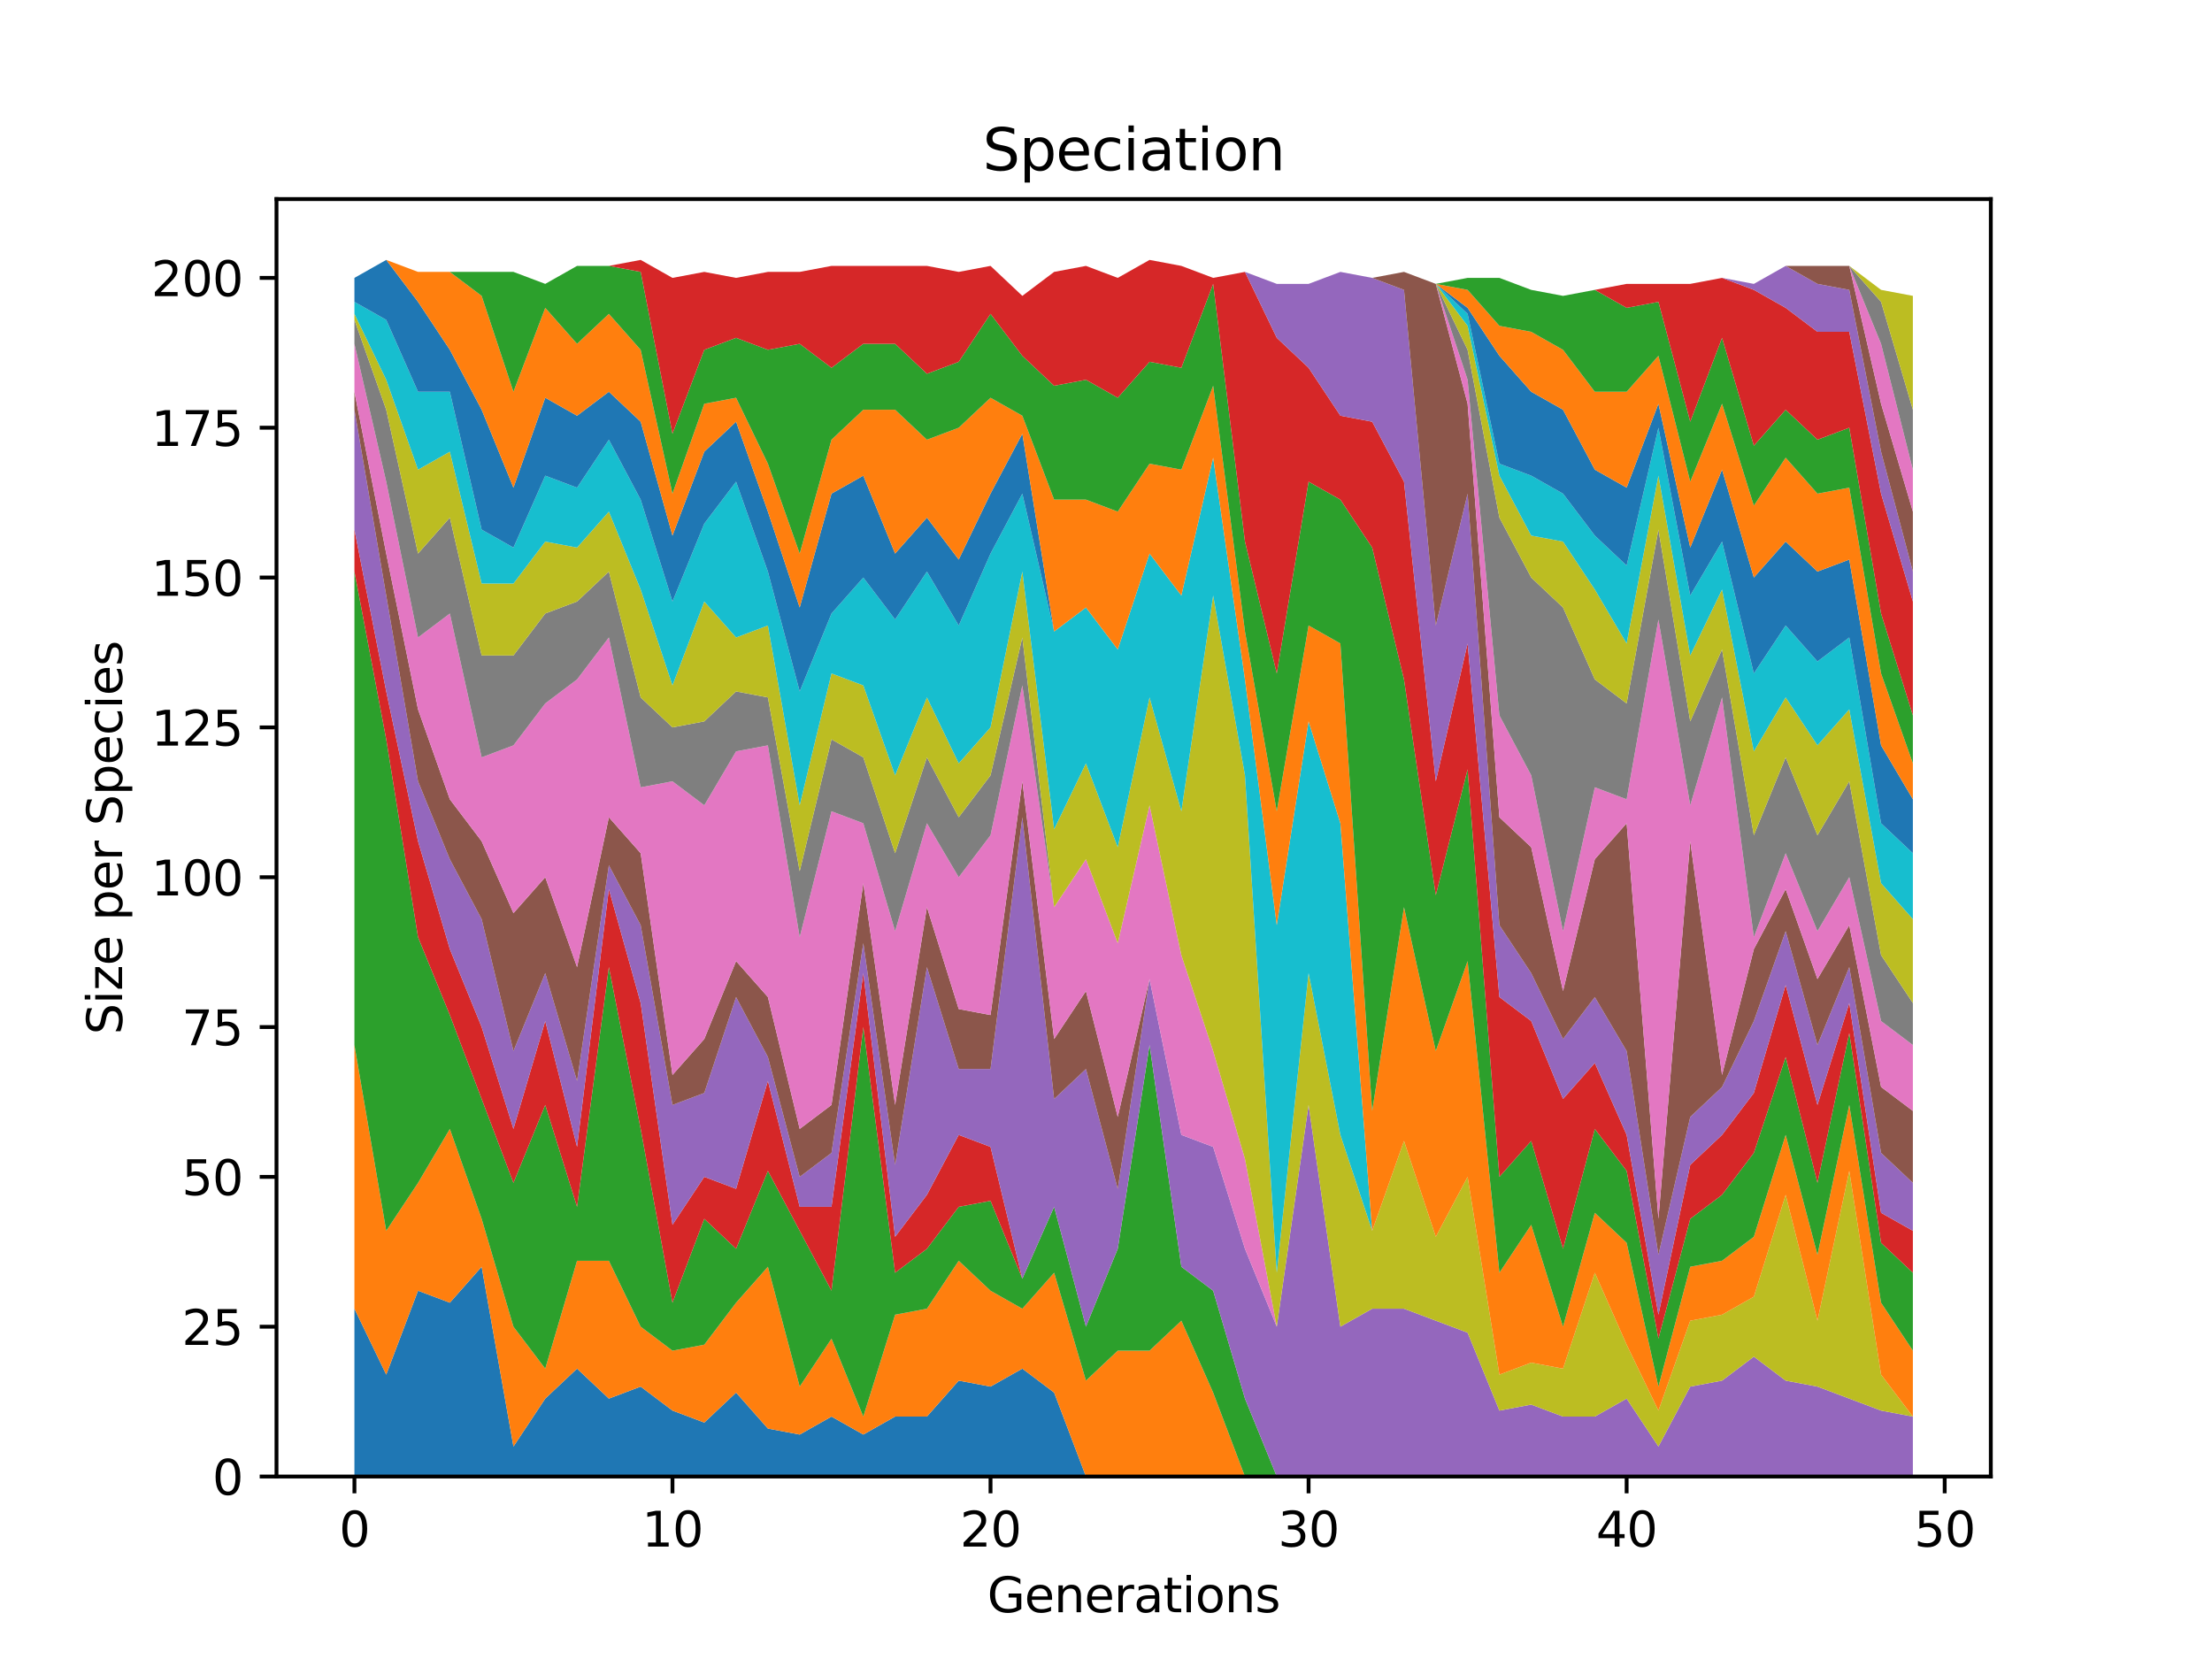 <?xml version="1.0" encoding="utf-8" standalone="no"?>
<!DOCTYPE svg PUBLIC "-//W3C//DTD SVG 1.1//EN"
  "http://www.w3.org/Graphics/SVG/1.1/DTD/svg11.dtd">
<svg xmlns:xlink="http://www.w3.org/1999/xlink" width="460.8pt" height="345.6pt" viewBox="0 0 460.8 345.6" xmlns="http://www.w3.org/2000/svg" version="1.1">
 <defs>
  <style type="text/css">*{stroke-linejoin: round; stroke-linecap: butt}</style>
 </defs>
 <g id="figure_1">
  <g id="patch_1">
   <path d="M 0 345.6 
L 460.8 345.6 
L 460.8 0 
L 0 0 
z
" style="fill: #ffffff"/>
  </g>
  <g id="axes_1">
   <g id="patch_2">
    <path d="M 57.6 307.584 
L 414.72 307.584 
L 414.72 41.472 
L 57.6 41.472 
z
" style="fill: #ffffff"/>
   </g>
   <g id="PolyCollection_1">
    <path d="M 73.833 272.627 
L 73.833 307.584 
L 80.458 307.584 
L 87.084 307.584 
L 93.71 307.584 
L 100.335 307.584 
L 106.961 307.584 
L 113.586 307.584 
L 120.212 307.584 
L 126.838 307.584 
L 133.463 307.584 
L 140.089 307.584 
L 146.714 307.584 
L 153.34 307.584 
L 159.966 307.584 
L 166.591 307.584 
L 173.217 307.584 
L 179.842 307.584 
L 186.468 307.584 
L 193.094 307.584 
L 199.719 307.584 
L 206.345 307.584 
L 212.97 307.584 
L 219.596 307.584 
L 226.222 307.584 
L 232.847 307.584 
L 239.473 307.584 
L 246.098 307.584 
L 252.724 307.584 
L 259.35 307.584 
L 265.975 307.584 
L 272.601 307.584 
L 279.226 307.584 
L 285.852 307.584 
L 292.478 307.584 
L 299.103 307.584 
L 305.729 307.584 
L 312.354 307.584 
L 318.98 307.584 
L 325.606 307.584 
L 332.231 307.584 
L 338.857 307.584 
L 345.482 307.584 
L 352.108 307.584 
L 358.734 307.584 
L 365.359 307.584 
L 371.985 307.584 
L 378.61 307.584 
L 385.236 307.584 
L 391.862 307.584 
L 398.487 307.584 
L 398.487 307.584 
L 398.487 307.584 
L 391.862 307.584 
L 385.236 307.584 
L 378.61 307.584 
L 371.985 307.584 
L 365.359 307.584 
L 358.734 307.584 
L 352.108 307.584 
L 345.482 307.584 
L 338.857 307.584 
L 332.231 307.584 
L 325.606 307.584 
L 318.98 307.584 
L 312.354 307.584 
L 305.729 307.584 
L 299.103 307.584 
L 292.478 307.584 
L 285.852 307.584 
L 279.226 307.584 
L 272.601 307.584 
L 265.975 307.584 
L 259.35 307.584 
L 252.724 307.584 
L 246.098 307.584 
L 239.473 307.584 
L 232.847 307.584 
L 226.222 307.584 
L 219.596 290.105 
L 212.97 285.111 
L 206.345 288.857 
L 199.719 287.608 
L 193.094 295.099 
L 186.468 295.099 
L 179.842 298.845 
L 173.217 295.099 
L 166.591 298.845 
L 159.966 297.596 
L 153.34 290.105 
L 146.714 296.348 
L 140.089 293.851 
L 133.463 288.857 
L 126.838 291.354 
L 120.212 285.111 
L 113.586 291.354 
L 106.961 301.342 
L 100.335 263.887 
L 93.71 271.378 
L 87.084 268.881 
L 80.458 286.36 
L 73.833 272.627 
z
" clip-path="url(#p709ba513cc)" style="fill: #1f77b4"/>
   </g>
   <g id="PolyCollection_2">
    <path d="M 73.833 217.694 
L 73.833 272.627 
L 80.458 286.36 
L 87.084 268.881 
L 93.71 271.378 
L 100.335 263.887 
L 106.961 301.342 
L 113.586 291.354 
L 120.212 285.111 
L 126.838 291.354 
L 133.463 288.857 
L 140.089 293.851 
L 146.714 296.348 
L 153.34 290.105 
L 159.966 297.596 
L 166.591 298.845 
L 173.217 295.099 
L 179.842 298.845 
L 186.468 295.099 
L 193.094 295.099 
L 199.719 287.608 
L 206.345 288.857 
L 212.97 285.111 
L 219.596 290.105 
L 226.222 307.584 
L 232.847 307.584 
L 239.473 307.584 
L 246.098 307.584 
L 252.724 307.584 
L 259.35 307.584 
L 265.975 307.584 
L 272.601 307.584 
L 279.226 307.584 
L 285.852 307.584 
L 292.478 307.584 
L 299.103 307.584 
L 305.729 307.584 
L 312.354 307.584 
L 318.98 307.584 
L 325.606 307.584 
L 332.231 307.584 
L 338.857 307.584 
L 345.482 307.584 
L 352.108 307.584 
L 358.734 307.584 
L 365.359 307.584 
L 371.985 307.584 
L 378.61 307.584 
L 385.236 307.584 
L 391.862 307.584 
L 398.487 307.584 
L 398.487 307.584 
L 398.487 307.584 
L 391.862 307.584 
L 385.236 307.584 
L 378.61 307.584 
L 371.985 307.584 
L 365.359 307.584 
L 358.734 307.584 
L 352.108 307.584 
L 345.482 307.584 
L 338.857 307.584 
L 332.231 307.584 
L 325.606 307.584 
L 318.98 307.584 
L 312.354 307.584 
L 305.729 307.584 
L 299.103 307.584 
L 292.478 307.584 
L 285.852 307.584 
L 279.226 307.584 
L 272.601 307.584 
L 265.975 307.584 
L 259.35 307.584 
L 252.724 290.105 
L 246.098 275.124 
L 239.473 281.366 
L 232.847 281.366 
L 226.222 287.608 
L 219.596 265.136 
L 212.97 272.627 
L 206.345 268.881 
L 199.719 262.639 
L 193.094 272.627 
L 186.468 273.875 
L 179.842 295.099 
L 173.217 278.869 
L 166.591 288.857 
L 159.966 263.887 
L 153.34 271.378 
L 146.714 280.118 
L 140.089 281.366 
L 133.463 276.372 
L 126.838 262.639 
L 120.212 262.639 
L 113.586 285.111 
L 106.961 276.372 
L 100.335 253.9 
L 93.71 235.173 
L 87.084 246.409 
L 80.458 256.397 
L 73.833 217.694 
z
" clip-path="url(#p709ba513cc)" style="fill: #ff7f0e"/>
   </g>
   <g id="PolyCollection_3">
    <path d="M 73.833 119.065 
L 73.833 217.694 
L 80.458 256.397 
L 87.084 246.409 
L 93.71 235.173 
L 100.335 253.9 
L 106.961 276.372 
L 113.586 285.111 
L 120.212 262.639 
L 126.838 262.639 
L 133.463 276.372 
L 140.089 281.366 
L 146.714 280.118 
L 153.34 271.378 
L 159.966 263.887 
L 166.591 288.857 
L 173.217 278.869 
L 179.842 295.099 
L 186.468 273.875 
L 193.094 272.627 
L 199.719 262.639 
L 206.345 268.881 
L 212.97 272.627 
L 219.596 265.136 
L 226.222 287.608 
L 232.847 281.366 
L 239.473 281.366 
L 246.098 275.124 
L 252.724 290.105 
L 259.35 307.584 
L 265.975 307.584 
L 272.601 307.584 
L 279.226 307.584 
L 285.852 307.584 
L 292.478 307.584 
L 299.103 307.584 
L 305.729 307.584 
L 312.354 307.584 
L 318.98 307.584 
L 325.606 307.584 
L 332.231 307.584 
L 338.857 307.584 
L 345.482 307.584 
L 352.108 307.584 
L 358.734 307.584 
L 365.359 307.584 
L 371.985 307.584 
L 378.61 307.584 
L 385.236 307.584 
L 391.862 307.584 
L 398.487 307.584 
L 398.487 307.584 
L 398.487 307.584 
L 391.862 307.584 
L 385.236 307.584 
L 378.61 307.584 
L 371.985 307.584 
L 365.359 307.584 
L 358.734 307.584 
L 352.108 307.584 
L 345.482 307.584 
L 338.857 307.584 
L 332.231 307.584 
L 325.606 307.584 
L 318.98 307.584 
L 312.354 307.584 
L 305.729 307.584 
L 299.103 307.584 
L 292.478 307.584 
L 285.852 307.584 
L 279.226 307.584 
L 272.601 307.584 
L 265.975 307.584 
L 259.35 291.354 
L 252.724 268.881 
L 246.098 263.887 
L 239.473 217.694 
L 232.847 260.142 
L 226.222 276.372 
L 219.596 251.403 
L 212.97 266.384 
L 206.345 250.154 
L 199.719 251.403 
L 193.094 260.142 
L 186.468 265.136 
L 179.842 213.949 
L 173.217 268.881 
L 166.591 256.397 
L 159.966 243.912 
L 153.34 260.142 
L 146.714 253.9 
L 140.089 271.378 
L 133.463 235.173 
L 126.838 201.464 
L 120.212 251.403 
L 113.586 230.179 
L 106.961 246.409 
L 100.335 228.93 
L 93.71 211.452 
L 87.084 195.221 
L 80.458 154.022 
L 73.833 119.065 
z
" clip-path="url(#p709ba513cc)" style="fill: #2ca02c"/>
   </g>
   <g id="PolyCollection_4">
    <path d="M 73.833 110.325 
L 73.833 119.065 
L 80.458 154.022 
L 87.084 195.221 
L 93.71 211.452 
L 100.335 228.93 
L 106.961 246.409 
L 113.586 230.179 
L 120.212 251.403 
L 126.838 201.464 
L 133.463 235.173 
L 140.089 271.378 
L 146.714 253.9 
L 153.34 260.142 
L 159.966 243.912 
L 166.591 256.397 
L 173.217 268.881 
L 179.842 213.949 
L 186.468 265.136 
L 193.094 260.142 
L 199.719 251.403 
L 206.345 250.154 
L 212.97 266.384 
L 219.596 251.403 
L 226.222 276.372 
L 232.847 260.142 
L 239.473 217.694 
L 246.098 263.887 
L 252.724 268.881 
L 259.35 291.354 
L 265.975 307.584 
L 272.601 307.584 
L 279.226 307.584 
L 285.852 307.584 
L 292.478 307.584 
L 299.103 307.584 
L 305.729 307.584 
L 312.354 307.584 
L 318.98 307.584 
L 325.606 307.584 
L 332.231 307.584 
L 338.857 307.584 
L 345.482 307.584 
L 352.108 307.584 
L 358.734 307.584 
L 365.359 307.584 
L 371.985 307.584 
L 378.61 307.584 
L 385.236 307.584 
L 391.862 307.584 
L 398.487 307.584 
L 398.487 307.584 
L 398.487 307.584 
L 391.862 307.584 
L 385.236 307.584 
L 378.61 307.584 
L 371.985 307.584 
L 365.359 307.584 
L 358.734 307.584 
L 352.108 307.584 
L 345.482 307.584 
L 338.857 307.584 
L 332.231 307.584 
L 325.606 307.584 
L 318.98 307.584 
L 312.354 307.584 
L 305.729 307.584 
L 299.103 307.584 
L 292.478 307.584 
L 285.852 307.584 
L 279.226 307.584 
L 272.601 307.584 
L 265.975 307.584 
L 259.35 291.354 
L 252.724 268.881 
L 246.098 263.887 
L 239.473 217.694 
L 232.847 260.142 
L 226.222 276.372 
L 219.596 251.403 
L 212.97 266.384 
L 206.345 238.918 
L 199.719 236.421 
L 193.094 248.906 
L 186.468 257.645 
L 179.842 202.712 
L 173.217 251.403 
L 166.591 251.403 
L 159.966 225.185 
L 153.34 247.657 
L 146.714 245.16 
L 140.089 255.148 
L 133.463 208.955 
L 126.838 185.234 
L 120.212 238.918 
L 113.586 212.7 
L 106.961 235.173 
L 100.335 213.949 
L 93.71 197.718 
L 87.084 175.246 
L 80.458 144.034 
L 73.833 110.325 
z
" clip-path="url(#p709ba513cc)" style="fill: #d62728"/>
   </g>
   <g id="PolyCollection_5">
    <path d="M 73.833 85.356 
L 73.833 110.325 
L 80.458 144.034 
L 87.084 175.246 
L 93.71 197.718 
L 100.335 213.949 
L 106.961 235.173 
L 113.586 212.7 
L 120.212 238.918 
L 126.838 185.234 
L 133.463 208.955 
L 140.089 255.148 
L 146.714 245.16 
L 153.34 247.657 
L 159.966 225.185 
L 166.591 251.403 
L 173.217 251.403 
L 179.842 202.712 
L 186.468 257.645 
L 193.094 248.906 
L 199.719 236.421 
L 206.345 238.918 
L 212.97 266.384 
L 219.596 251.403 
L 226.222 276.372 
L 232.847 260.142 
L 239.473 217.694 
L 246.098 263.887 
L 252.724 268.881 
L 259.35 291.354 
L 265.975 307.584 
L 272.601 307.584 
L 279.226 307.584 
L 285.852 307.584 
L 292.478 307.584 
L 299.103 307.584 
L 305.729 307.584 
L 312.354 307.584 
L 318.98 307.584 
L 325.606 307.584 
L 332.231 307.584 
L 338.857 307.584 
L 345.482 307.584 
L 352.108 307.584 
L 358.734 307.584 
L 365.359 307.584 
L 371.985 307.584 
L 378.61 307.584 
L 385.236 307.584 
L 391.862 307.584 
L 398.487 307.584 
L 398.487 295.099 
L 398.487 295.099 
L 391.862 293.851 
L 385.236 291.354 
L 378.61 288.857 
L 371.985 287.608 
L 365.359 282.615 
L 358.734 287.608 
L 352.108 288.857 
L 345.482 301.342 
L 338.857 291.354 
L 332.231 295.099 
L 325.606 295.099 
L 318.98 292.602 
L 312.354 293.851 
L 305.729 277.621 
L 299.103 275.124 
L 292.478 272.627 
L 285.852 272.627 
L 279.226 276.372 
L 272.601 230.179 
L 265.975 276.372 
L 259.35 260.142 
L 252.724 238.918 
L 246.098 236.421 
L 239.473 203.961 
L 232.847 247.657 
L 226.222 222.688 
L 219.596 228.93 
L 212.97 170.252 
L 206.345 222.688 
L 199.719 222.688 
L 193.094 201.464 
L 186.468 242.663 
L 179.842 196.47 
L 173.217 240.166 
L 166.591 245.16 
L 159.966 220.191 
L 153.34 207.706 
L 146.714 227.682 
L 140.089 230.179 
L 133.463 192.724 
L 126.838 180.24 
L 120.212 225.185 
L 113.586 202.712 
L 106.961 218.942 
L 100.335 191.476 
L 93.71 178.991 
L 87.084 162.761 
L 80.458 124.058 
L 73.833 85.356 
z
" clip-path="url(#p709ba513cc)" style="fill: #9467bd"/>
   </g>
   <g id="PolyCollection_6">
    <path d="M 73.833 81.61 
L 73.833 85.356 
L 80.458 124.058 
L 87.084 162.761 
L 93.71 178.991 
L 100.335 191.476 
L 106.961 218.942 
L 113.586 202.712 
L 120.212 225.185 
L 126.838 180.24 
L 133.463 192.724 
L 140.089 230.179 
L 146.714 227.682 
L 153.34 207.706 
L 159.966 220.191 
L 166.591 245.16 
L 173.217 240.166 
L 179.842 196.47 
L 186.468 242.663 
L 193.094 201.464 
L 199.719 222.688 
L 206.345 222.688 
L 212.97 170.252 
L 219.596 228.93 
L 226.222 222.688 
L 232.847 247.657 
L 239.473 203.961 
L 246.098 236.421 
L 252.724 238.918 
L 259.35 260.142 
L 265.975 276.372 
L 272.601 230.179 
L 279.226 276.372 
L 285.852 272.627 
L 292.478 272.627 
L 299.103 275.124 
L 305.729 277.621 
L 312.354 293.851 
L 318.98 292.602 
L 325.606 295.099 
L 332.231 295.099 
L 338.857 291.354 
L 345.482 301.342 
L 352.108 288.857 
L 358.734 287.608 
L 365.359 282.615 
L 371.985 287.608 
L 378.61 288.857 
L 385.236 291.354 
L 391.862 293.851 
L 398.487 295.099 
L 398.487 295.099 
L 398.487 295.099 
L 391.862 293.851 
L 385.236 291.354 
L 378.61 288.857 
L 371.985 287.608 
L 365.359 282.615 
L 358.734 287.608 
L 352.108 288.857 
L 345.482 301.342 
L 338.857 291.354 
L 332.231 295.099 
L 325.606 295.099 
L 318.98 292.602 
L 312.354 293.851 
L 305.729 277.621 
L 299.103 275.124 
L 292.478 272.627 
L 285.852 272.627 
L 279.226 276.372 
L 272.601 230.179 
L 265.975 276.372 
L 259.35 260.142 
L 252.724 238.918 
L 246.098 236.421 
L 239.473 203.961 
L 232.847 232.676 
L 226.222 206.458 
L 219.596 216.445 
L 212.97 162.761 
L 206.345 211.452 
L 199.719 210.203 
L 193.094 188.979 
L 186.468 230.179 
L 179.842 183.985 
L 173.217 230.179 
L 166.591 235.173 
L 159.966 207.706 
L 153.34 200.215 
L 146.714 216.445 
L 140.089 223.936 
L 133.463 177.743 
L 126.838 170.252 
L 120.212 201.464 
L 113.586 182.737 
L 106.961 190.228 
L 100.335 175.246 
L 93.71 166.507 
L 87.084 147.779 
L 80.458 115.319 
L 73.833 81.61 
z
" clip-path="url(#p709ba513cc)" style="fill: #8c564b"/>
   </g>
   <g id="PolyCollection_7">
    <path d="M 73.833 71.623 
L 73.833 81.61 
L 80.458 115.319 
L 87.084 147.779 
L 93.71 166.507 
L 100.335 175.246 
L 106.961 190.228 
L 113.586 182.737 
L 120.212 201.464 
L 126.838 170.252 
L 133.463 177.743 
L 140.089 223.936 
L 146.714 216.445 
L 153.34 200.215 
L 159.966 207.706 
L 166.591 235.173 
L 173.217 230.179 
L 179.842 183.985 
L 186.468 230.179 
L 193.094 188.979 
L 199.719 210.203 
L 206.345 211.452 
L 212.97 162.761 
L 219.596 216.445 
L 226.222 206.458 
L 232.847 232.676 
L 239.473 203.961 
L 246.098 236.421 
L 252.724 238.918 
L 259.35 260.142 
L 265.975 276.372 
L 272.601 230.179 
L 279.226 276.372 
L 285.852 272.627 
L 292.478 272.627 
L 299.103 275.124 
L 305.729 277.621 
L 312.354 293.851 
L 318.98 292.602 
L 325.606 295.099 
L 332.231 295.099 
L 338.857 291.354 
L 345.482 301.342 
L 352.108 288.857 
L 358.734 287.608 
L 365.359 282.615 
L 371.985 287.608 
L 378.61 288.857 
L 385.236 291.354 
L 391.862 293.851 
L 398.487 295.099 
L 398.487 295.099 
L 398.487 295.099 
L 391.862 293.851 
L 385.236 291.354 
L 378.61 288.857 
L 371.985 287.608 
L 365.359 282.615 
L 358.734 287.608 
L 352.108 288.857 
L 345.482 301.342 
L 338.857 291.354 
L 332.231 295.099 
L 325.606 295.099 
L 318.98 292.602 
L 312.354 293.851 
L 305.729 277.621 
L 299.103 275.124 
L 292.478 272.627 
L 285.852 272.627 
L 279.226 276.372 
L 272.601 230.179 
L 265.975 276.372 
L 259.35 241.415 
L 252.724 218.942 
L 246.098 198.967 
L 239.473 167.755 
L 232.847 196.47 
L 226.222 178.991 
L 219.596 188.979 
L 212.97 142.786 
L 206.345 173.997 
L 199.719 182.737 
L 193.094 171.5 
L 186.468 193.973 
L 179.842 171.5 
L 173.217 169.004 
L 166.591 195.221 
L 159.966 155.27 
L 153.34 156.519 
L 146.714 167.755 
L 140.089 162.761 
L 133.463 164.01 
L 126.838 132.798 
L 120.212 141.537 
L 113.586 146.531 
L 106.961 155.27 
L 100.335 157.767 
L 93.71 127.804 
L 87.084 132.798 
L 80.458 100.337 
L 73.833 71.623 
z
" clip-path="url(#p709ba513cc)" style="fill: #e377c2"/>
   </g>
   <g id="PolyCollection_8">
    <path d="M 73.833 66.629 
L 73.833 71.623 
L 80.458 100.337 
L 87.084 132.798 
L 93.71 127.804 
L 100.335 157.767 
L 106.961 155.27 
L 113.586 146.531 
L 120.212 141.537 
L 126.838 132.798 
L 133.463 164.01 
L 140.089 162.761 
L 146.714 167.755 
L 153.34 156.519 
L 159.966 155.27 
L 166.591 195.221 
L 173.217 169.004 
L 179.842 171.5 
L 186.468 193.973 
L 193.094 171.5 
L 199.719 182.737 
L 206.345 173.997 
L 212.97 142.786 
L 219.596 188.979 
L 226.222 178.991 
L 232.847 196.47 
L 239.473 167.755 
L 246.098 198.967 
L 252.724 218.942 
L 259.35 241.415 
L 265.975 276.372 
L 272.601 230.179 
L 279.226 276.372 
L 285.852 272.627 
L 292.478 272.627 
L 299.103 275.124 
L 305.729 277.621 
L 312.354 293.851 
L 318.98 292.602 
L 325.606 295.099 
L 332.231 295.099 
L 338.857 291.354 
L 345.482 301.342 
L 352.108 288.857 
L 358.734 287.608 
L 365.359 282.615 
L 371.985 287.608 
L 378.61 288.857 
L 385.236 291.354 
L 391.862 293.851 
L 398.487 295.099 
L 398.487 295.099 
L 398.487 295.099 
L 391.862 293.851 
L 385.236 291.354 
L 378.61 288.857 
L 371.985 287.608 
L 365.359 282.615 
L 358.734 287.608 
L 352.108 288.857 
L 345.482 301.342 
L 338.857 291.354 
L 332.231 295.099 
L 325.606 295.099 
L 318.98 292.602 
L 312.354 293.851 
L 305.729 277.621 
L 299.103 275.124 
L 292.478 272.627 
L 285.852 272.627 
L 279.226 276.372 
L 272.601 230.179 
L 265.975 276.372 
L 259.35 241.415 
L 252.724 218.942 
L 246.098 198.967 
L 239.473 167.755 
L 232.847 196.47 
L 226.222 178.991 
L 219.596 188.979 
L 212.97 132.798 
L 206.345 161.513 
L 199.719 170.252 
L 193.094 157.767 
L 186.468 177.743 
L 179.842 157.767 
L 173.217 154.022 
L 166.591 181.488 
L 159.966 145.283 
L 153.34 144.034 
L 146.714 150.276 
L 140.089 151.525 
L 133.463 145.283 
L 126.838 119.065 
L 120.212 125.307 
L 113.586 127.804 
L 106.961 136.543 
L 100.335 136.543 
L 93.71 107.828 
L 87.084 115.319 
L 80.458 85.356 
L 73.833 66.629 
z
" clip-path="url(#p709ba513cc)" style="fill: #7f7f7f"/>
   </g>
   <g id="PolyCollection_9">
    <path d="M 73.833 65.38 
L 73.833 66.629 
L 80.458 85.356 
L 87.084 115.319 
L 93.71 107.828 
L 100.335 136.543 
L 106.961 136.543 
L 113.586 127.804 
L 120.212 125.307 
L 126.838 119.065 
L 133.463 145.283 
L 140.089 151.525 
L 146.714 150.276 
L 153.34 144.034 
L 159.966 145.283 
L 166.591 181.488 
L 173.217 154.022 
L 179.842 157.767 
L 186.468 177.743 
L 193.094 157.767 
L 199.719 170.252 
L 206.345 161.513 
L 212.97 132.798 
L 219.596 188.979 
L 226.222 178.991 
L 232.847 196.47 
L 239.473 167.755 
L 246.098 198.967 
L 252.724 218.942 
L 259.35 241.415 
L 265.975 276.372 
L 272.601 230.179 
L 279.226 276.372 
L 285.852 272.627 
L 292.478 272.627 
L 299.103 275.124 
L 305.729 277.621 
L 312.354 293.851 
L 318.98 292.602 
L 325.606 295.099 
L 332.231 295.099 
L 338.857 291.354 
L 345.482 301.342 
L 352.108 288.857 
L 358.734 287.608 
L 365.359 282.615 
L 371.985 287.608 
L 378.61 288.857 
L 385.236 291.354 
L 391.862 293.851 
L 398.487 295.099 
L 398.487 295.099 
L 398.487 295.099 
L 391.862 286.36 
L 385.236 243.912 
L 378.61 275.124 
L 371.985 248.906 
L 365.359 270.13 
L 358.734 273.875 
L 352.108 275.124 
L 345.482 293.851 
L 338.857 280.118 
L 332.231 265.136 
L 325.606 285.111 
L 318.98 283.863 
L 312.354 286.36 
L 305.729 245.16 
L 299.103 257.645 
L 292.478 237.67 
L 285.852 256.397 
L 279.226 236.421 
L 272.601 202.712 
L 265.975 265.136 
L 259.35 161.513 
L 252.724 124.058 
L 246.098 169.004 
L 239.473 145.283 
L 232.847 176.494 
L 226.222 159.016 
L 219.596 172.749 
L 212.97 119.065 
L 206.345 151.525 
L 199.719 159.016 
L 193.094 145.283 
L 186.468 161.513 
L 179.842 142.786 
L 173.217 140.289 
L 166.591 167.755 
L 159.966 130.301 
L 153.34 132.798 
L 146.714 125.307 
L 140.089 142.786 
L 133.463 122.81 
L 126.838 106.58 
L 120.212 114.071 
L 113.586 112.822 
L 106.961 121.562 
L 100.335 121.562 
L 93.71 94.095 
L 87.084 97.841 
L 80.458 79.113 
L 73.833 65.38 
z
" clip-path="url(#p709ba513cc)" style="fill: #bcbd22"/>
   </g>
   <g id="PolyCollection_10">
    <path d="M 73.833 62.883 
L 73.833 65.38 
L 80.458 79.113 
L 87.084 97.841 
L 93.71 94.095 
L 100.335 121.562 
L 106.961 121.562 
L 113.586 112.822 
L 120.212 114.071 
L 126.838 106.58 
L 133.463 122.81 
L 140.089 142.786 
L 146.714 125.307 
L 153.34 132.798 
L 159.966 130.301 
L 166.591 167.755 
L 173.217 140.289 
L 179.842 142.786 
L 186.468 161.513 
L 193.094 145.283 
L 199.719 159.016 
L 206.345 151.525 
L 212.97 119.065 
L 219.596 172.749 
L 226.222 159.016 
L 232.847 176.494 
L 239.473 145.283 
L 246.098 169.004 
L 252.724 124.058 
L 259.35 161.513 
L 265.975 265.136 
L 272.601 202.712 
L 279.226 236.421 
L 285.852 256.397 
L 292.478 237.67 
L 299.103 257.645 
L 305.729 245.16 
L 312.354 286.36 
L 318.98 283.863 
L 325.606 285.111 
L 332.231 265.136 
L 338.857 280.118 
L 345.482 293.851 
L 352.108 275.124 
L 358.734 273.875 
L 365.359 270.13 
L 371.985 248.906 
L 378.61 275.124 
L 385.236 243.912 
L 391.862 286.36 
L 398.487 295.099 
L 398.487 295.099 
L 398.487 295.099 
L 391.862 286.36 
L 385.236 243.912 
L 378.61 275.124 
L 371.985 248.906 
L 365.359 270.13 
L 358.734 273.875 
L 352.108 275.124 
L 345.482 293.851 
L 338.857 280.118 
L 332.231 265.136 
L 325.606 285.111 
L 318.98 283.863 
L 312.354 286.36 
L 305.729 245.16 
L 299.103 257.645 
L 292.478 237.67 
L 285.852 256.397 
L 279.226 171.5 
L 272.601 150.276 
L 265.975 192.724 
L 259.35 141.537 
L 252.724 95.344 
L 246.098 124.058 
L 239.473 115.319 
L 232.847 135.295 
L 226.222 126.555 
L 219.596 131.549 
L 212.97 102.834 
L 206.345 115.319 
L 199.719 130.301 
L 193.094 119.065 
L 186.468 129.052 
L 179.842 120.313 
L 173.217 127.804 
L 166.591 144.034 
L 159.966 119.065 
L 153.34 100.337 
L 146.714 109.077 
L 140.089 125.307 
L 133.463 104.083 
L 126.838 91.598 
L 120.212 101.586 
L 113.586 99.089 
L 106.961 114.071 
L 100.335 110.325 
L 93.71 81.61 
L 87.084 81.61 
L 80.458 66.629 
L 73.833 62.883 
z
" clip-path="url(#p709ba513cc)" style="fill: #17becf"/>
   </g>
   <g id="PolyCollection_11">
    <path d="M 73.833 57.889 
L 73.833 62.883 
L 80.458 66.629 
L 87.084 81.61 
L 93.71 81.61 
L 100.335 110.325 
L 106.961 114.071 
L 113.586 99.089 
L 120.212 101.586 
L 126.838 91.598 
L 133.463 104.083 
L 140.089 125.307 
L 146.714 109.077 
L 153.34 100.337 
L 159.966 119.065 
L 166.591 144.034 
L 173.217 127.804 
L 179.842 120.313 
L 186.468 129.052 
L 193.094 119.065 
L 199.719 130.301 
L 206.345 115.319 
L 212.97 102.834 
L 219.596 131.549 
L 226.222 126.555 
L 232.847 135.295 
L 239.473 115.319 
L 246.098 124.058 
L 252.724 95.344 
L 259.35 141.537 
L 265.975 192.724 
L 272.601 150.276 
L 279.226 171.5 
L 285.852 256.397 
L 292.478 237.67 
L 299.103 257.645 
L 305.729 245.16 
L 312.354 286.36 
L 318.98 283.863 
L 325.606 285.111 
L 332.231 265.136 
L 338.857 280.118 
L 345.482 293.851 
L 352.108 275.124 
L 358.734 273.875 
L 365.359 270.13 
L 371.985 248.906 
L 378.61 275.124 
L 385.236 243.912 
L 391.862 286.36 
L 398.487 295.099 
L 398.487 295.099 
L 398.487 295.099 
L 391.862 286.36 
L 385.236 243.912 
L 378.61 275.124 
L 371.985 248.906 
L 365.359 270.13 
L 358.734 273.875 
L 352.108 275.124 
L 345.482 293.851 
L 338.857 280.118 
L 332.231 265.136 
L 325.606 285.111 
L 318.98 283.863 
L 312.354 286.36 
L 305.729 245.16 
L 299.103 257.645 
L 292.478 237.67 
L 285.852 256.397 
L 279.226 171.5 
L 272.601 150.276 
L 265.975 192.724 
L 259.35 141.537 
L 252.724 95.344 
L 246.098 124.058 
L 239.473 115.319 
L 232.847 135.295 
L 226.222 126.555 
L 219.596 131.549 
L 212.97 90.35 
L 206.345 102.834 
L 199.719 116.568 
L 193.094 107.828 
L 186.468 115.319 
L 179.842 99.089 
L 173.217 102.834 
L 166.591 126.555 
L 159.966 106.58 
L 153.34 87.853 
L 146.714 94.095 
L 140.089 111.574 
L 133.463 87.853 
L 126.838 81.61 
L 120.212 86.604 
L 113.586 82.859 
L 106.961 101.586 
L 100.335 85.356 
L 93.71 72.871 
L 87.084 62.883 
L 80.458 54.144 
L 73.833 57.889 
z
" clip-path="url(#p709ba513cc)" style="fill: #1f77b4"/>
   </g>
   <g id="PolyCollection_12">
    <path d="M 73.833 57.889 
L 73.833 57.889 
L 80.458 54.144 
L 87.084 62.883 
L 93.71 72.871 
L 100.335 85.356 
L 106.961 101.586 
L 113.586 82.859 
L 120.212 86.604 
L 126.838 81.61 
L 133.463 87.853 
L 140.089 111.574 
L 146.714 94.095 
L 153.34 87.853 
L 159.966 106.58 
L 166.591 126.555 
L 173.217 102.834 
L 179.842 99.089 
L 186.468 115.319 
L 193.094 107.828 
L 199.719 116.568 
L 206.345 102.834 
L 212.97 90.35 
L 219.596 131.549 
L 226.222 126.555 
L 232.847 135.295 
L 239.473 115.319 
L 246.098 124.058 
L 252.724 95.344 
L 259.35 141.537 
L 265.975 192.724 
L 272.601 150.276 
L 279.226 171.5 
L 285.852 256.397 
L 292.478 237.67 
L 299.103 257.645 
L 305.729 245.16 
L 312.354 286.36 
L 318.98 283.863 
L 325.606 285.111 
L 332.231 265.136 
L 338.857 280.118 
L 345.482 293.851 
L 352.108 275.124 
L 358.734 273.875 
L 365.359 270.13 
L 371.985 248.906 
L 378.61 275.124 
L 385.236 243.912 
L 391.862 286.36 
L 398.487 295.099 
L 398.487 281.366 
L 398.487 281.366 
L 391.862 271.378 
L 385.236 230.179 
L 378.61 261.391 
L 371.985 236.421 
L 365.359 257.645 
L 358.734 262.639 
L 352.108 263.887 
L 345.482 288.857 
L 338.857 258.894 
L 332.231 252.651 
L 325.606 276.372 
L 318.98 255.148 
L 312.354 265.136 
L 305.729 200.215 
L 299.103 218.942 
L 292.478 188.979 
L 285.852 231.427 
L 279.226 134.046 
L 272.601 130.301 
L 265.975 169.004 
L 259.35 131.549 
L 252.724 80.362 
L 246.098 97.841 
L 239.473 96.592 
L 232.847 106.58 
L 226.222 104.083 
L 219.596 104.083 
L 212.97 86.604 
L 206.345 82.859 
L 199.719 89.101 
L 193.094 91.598 
L 186.468 85.356 
L 179.842 85.356 
L 173.217 91.598 
L 166.591 115.319 
L 159.966 96.592 
L 153.34 82.859 
L 146.714 84.107 
L 140.089 102.834 
L 133.463 72.871 
L 126.838 65.38 
L 120.212 71.623 
L 113.586 64.132 
L 106.961 81.61 
L 100.335 61.635 
L 93.71 56.641 
L 87.084 56.641 
L 80.458 54.144 
L 73.833 57.889 
z
" clip-path="url(#p709ba513cc)" style="fill: #ff7f0e"/>
   </g>
   <g id="PolyCollection_13">
    <path d="M 73.833 57.889 
L 73.833 57.889 
L 80.458 54.144 
L 87.084 56.641 
L 93.71 56.641 
L 100.335 61.635 
L 106.961 81.61 
L 113.586 64.132 
L 120.212 71.623 
L 126.838 65.38 
L 133.463 72.871 
L 140.089 102.834 
L 146.714 84.107 
L 153.34 82.859 
L 159.966 96.592 
L 166.591 115.319 
L 173.217 91.598 
L 179.842 85.356 
L 186.468 85.356 
L 193.094 91.598 
L 199.719 89.101 
L 206.345 82.859 
L 212.97 86.604 
L 219.596 104.083 
L 226.222 104.083 
L 232.847 106.58 
L 239.473 96.592 
L 246.098 97.841 
L 252.724 80.362 
L 259.35 131.549 
L 265.975 169.004 
L 272.601 130.301 
L 279.226 134.046 
L 285.852 231.427 
L 292.478 188.979 
L 299.103 218.942 
L 305.729 200.215 
L 312.354 265.136 
L 318.98 255.148 
L 325.606 276.372 
L 332.231 252.651 
L 338.857 258.894 
L 345.482 288.857 
L 352.108 263.887 
L 358.734 262.639 
L 365.359 257.645 
L 371.985 236.421 
L 378.61 261.391 
L 385.236 230.179 
L 391.862 271.378 
L 398.487 281.366 
L 398.487 265.136 
L 398.487 265.136 
L 391.862 258.894 
L 385.236 215.197 
L 378.61 246.409 
L 371.985 220.191 
L 365.359 240.166 
L 358.734 248.906 
L 352.108 253.9 
L 345.482 278.869 
L 338.857 243.912 
L 332.231 235.173 
L 325.606 260.142 
L 318.98 237.67 
L 312.354 245.16 
L 305.729 160.264 
L 299.103 186.482 
L 292.478 141.537 
L 285.852 114.071 
L 279.226 104.083 
L 272.601 100.337 
L 265.975 140.289 
L 259.35 112.822 
L 252.724 59.138 
L 246.098 76.617 
L 239.473 75.368 
L 232.847 82.859 
L 226.222 79.113 
L 219.596 80.362 
L 212.97 74.12 
L 206.345 65.38 
L 199.719 75.368 
L 193.094 77.865 
L 186.468 71.623 
L 179.842 71.623 
L 173.217 76.617 
L 166.591 71.623 
L 159.966 72.871 
L 153.34 70.374 
L 146.714 72.871 
L 140.089 90.35 
L 133.463 56.641 
L 126.838 55.392 
L 120.212 55.392 
L 113.586 59.138 
L 106.961 56.641 
L 100.335 56.641 
L 93.71 56.641 
L 87.084 56.641 
L 80.458 54.144 
L 73.833 57.889 
z
" clip-path="url(#p709ba513cc)" style="fill: #2ca02c"/>
   </g>
   <g id="PolyCollection_14">
    <path d="M 73.833 57.889 
L 73.833 57.889 
L 80.458 54.144 
L 87.084 56.641 
L 93.71 56.641 
L 100.335 56.641 
L 106.961 56.641 
L 113.586 59.138 
L 120.212 55.392 
L 126.838 55.392 
L 133.463 56.641 
L 140.089 90.35 
L 146.714 72.871 
L 153.34 70.374 
L 159.966 72.871 
L 166.591 71.623 
L 173.217 76.617 
L 179.842 71.623 
L 186.468 71.623 
L 193.094 77.865 
L 199.719 75.368 
L 206.345 65.38 
L 212.97 74.12 
L 219.596 80.362 
L 226.222 79.113 
L 232.847 82.859 
L 239.473 75.368 
L 246.098 76.617 
L 252.724 59.138 
L 259.35 112.822 
L 265.975 140.289 
L 272.601 100.337 
L 279.226 104.083 
L 285.852 114.071 
L 292.478 141.537 
L 299.103 186.482 
L 305.729 160.264 
L 312.354 245.16 
L 318.98 237.67 
L 325.606 260.142 
L 332.231 235.173 
L 338.857 243.912 
L 345.482 278.869 
L 352.108 253.9 
L 358.734 248.906 
L 365.359 240.166 
L 371.985 220.191 
L 378.61 246.409 
L 385.236 215.197 
L 391.862 258.894 
L 398.487 265.136 
L 398.487 256.397 
L 398.487 256.397 
L 391.862 252.651 
L 385.236 208.955 
L 378.61 230.179 
L 371.985 205.209 
L 365.359 227.682 
L 358.734 236.421 
L 352.108 242.663 
L 345.482 273.875 
L 338.857 236.421 
L 332.231 221.439 
L 325.606 228.93 
L 318.98 212.7 
L 312.354 207.706 
L 305.729 134.046 
L 299.103 162.761 
L 292.478 100.337 
L 285.852 87.853 
L 279.226 86.604 
L 272.601 76.617 
L 265.975 70.374 
L 259.35 56.641 
L 252.724 57.889 
L 246.098 55.392 
L 239.473 54.144 
L 232.847 57.889 
L 226.222 55.392 
L 219.596 56.641 
L 212.97 61.635 
L 206.345 55.392 
L 199.719 56.641 
L 193.094 55.392 
L 186.468 55.392 
L 179.842 55.392 
L 173.217 55.392 
L 166.591 56.641 
L 159.966 56.641 
L 153.34 57.889 
L 146.714 56.641 
L 140.089 57.889 
L 133.463 54.144 
L 126.838 55.392 
L 120.212 55.392 
L 113.586 59.138 
L 106.961 56.641 
L 100.335 56.641 
L 93.71 56.641 
L 87.084 56.641 
L 80.458 54.144 
L 73.833 57.889 
z
" clip-path="url(#p709ba513cc)" style="fill: #d62728"/>
   </g>
   <g id="PolyCollection_15">
    <path d="M 73.833 57.889 
L 73.833 57.889 
L 80.458 54.144 
L 87.084 56.641 
L 93.71 56.641 
L 100.335 56.641 
L 106.961 56.641 
L 113.586 59.138 
L 120.212 55.392 
L 126.838 55.392 
L 133.463 54.144 
L 140.089 57.889 
L 146.714 56.641 
L 153.34 57.889 
L 159.966 56.641 
L 166.591 56.641 
L 173.217 55.392 
L 179.842 55.392 
L 186.468 55.392 
L 193.094 55.392 
L 199.719 56.641 
L 206.345 55.392 
L 212.97 61.635 
L 219.596 56.641 
L 226.222 55.392 
L 232.847 57.889 
L 239.473 54.144 
L 246.098 55.392 
L 252.724 57.889 
L 259.35 56.641 
L 265.975 70.374 
L 272.601 76.617 
L 279.226 86.604 
L 285.852 87.853 
L 292.478 100.337 
L 299.103 162.761 
L 305.729 134.046 
L 312.354 207.706 
L 318.98 212.7 
L 325.606 228.93 
L 332.231 221.439 
L 338.857 236.421 
L 345.482 273.875 
L 352.108 242.663 
L 358.734 236.421 
L 365.359 227.682 
L 371.985 205.209 
L 378.61 230.179 
L 385.236 208.955 
L 391.862 252.651 
L 398.487 256.397 
L 398.487 246.409 
L 398.487 246.409 
L 391.862 240.166 
L 385.236 201.464 
L 378.61 217.694 
L 371.985 193.973 
L 365.359 212.7 
L 358.734 226.433 
L 352.108 232.676 
L 345.482 261.391 
L 338.857 218.942 
L 332.231 207.706 
L 325.606 216.445 
L 318.98 202.712 
L 312.354 192.724 
L 305.729 102.834 
L 299.103 130.301 
L 292.478 60.386 
L 285.852 57.889 
L 279.226 56.641 
L 272.601 59.138 
L 265.975 59.138 
L 259.35 56.641 
L 252.724 57.889 
L 246.098 55.392 
L 239.473 54.144 
L 232.847 57.889 
L 226.222 55.392 
L 219.596 56.641 
L 212.97 61.635 
L 206.345 55.392 
L 199.719 56.641 
L 193.094 55.392 
L 186.468 55.392 
L 179.842 55.392 
L 173.217 55.392 
L 166.591 56.641 
L 159.966 56.641 
L 153.34 57.889 
L 146.714 56.641 
L 140.089 57.889 
L 133.463 54.144 
L 126.838 55.392 
L 120.212 55.392 
L 113.586 59.138 
L 106.961 56.641 
L 100.335 56.641 
L 93.71 56.641 
L 87.084 56.641 
L 80.458 54.144 
L 73.833 57.889 
z
" clip-path="url(#p709ba513cc)" style="fill: #9467bd"/>
   </g>
   <g id="PolyCollection_16">
    <path d="M 73.833 57.889 
L 73.833 57.889 
L 80.458 54.144 
L 87.084 56.641 
L 93.71 56.641 
L 100.335 56.641 
L 106.961 56.641 
L 113.586 59.138 
L 120.212 55.392 
L 126.838 55.392 
L 133.463 54.144 
L 140.089 57.889 
L 146.714 56.641 
L 153.34 57.889 
L 159.966 56.641 
L 166.591 56.641 
L 173.217 55.392 
L 179.842 55.392 
L 186.468 55.392 
L 193.094 55.392 
L 199.719 56.641 
L 206.345 55.392 
L 212.97 61.635 
L 219.596 56.641 
L 226.222 55.392 
L 232.847 57.889 
L 239.473 54.144 
L 246.098 55.392 
L 252.724 57.889 
L 259.35 56.641 
L 265.975 59.138 
L 272.601 59.138 
L 279.226 56.641 
L 285.852 57.889 
L 292.478 60.386 
L 299.103 130.301 
L 305.729 102.834 
L 312.354 192.724 
L 318.98 202.712 
L 325.606 216.445 
L 332.231 207.706 
L 338.857 218.942 
L 345.482 261.391 
L 352.108 232.676 
L 358.734 226.433 
L 365.359 212.7 
L 371.985 193.973 
L 378.61 217.694 
L 385.236 201.464 
L 391.862 240.166 
L 398.487 246.409 
L 398.487 231.427 
L 398.487 231.427 
L 391.862 226.433 
L 385.236 192.724 
L 378.61 203.961 
L 371.985 185.234 
L 365.359 197.718 
L 358.734 223.936 
L 352.108 175.246 
L 345.482 253.9 
L 338.857 171.5 
L 332.231 178.991 
L 325.606 206.458 
L 318.98 176.494 
L 312.354 170.252 
L 305.729 84.107 
L 299.103 59.138 
L 292.478 56.641 
L 285.852 57.889 
L 279.226 56.641 
L 272.601 59.138 
L 265.975 59.138 
L 259.35 56.641 
L 252.724 57.889 
L 246.098 55.392 
L 239.473 54.144 
L 232.847 57.889 
L 226.222 55.392 
L 219.596 56.641 
L 212.97 61.635 
L 206.345 55.392 
L 199.719 56.641 
L 193.094 55.392 
L 186.468 55.392 
L 179.842 55.392 
L 173.217 55.392 
L 166.591 56.641 
L 159.966 56.641 
L 153.34 57.889 
L 146.714 56.641 
L 140.089 57.889 
L 133.463 54.144 
L 126.838 55.392 
L 120.212 55.392 
L 113.586 59.138 
L 106.961 56.641 
L 100.335 56.641 
L 93.71 56.641 
L 87.084 56.641 
L 80.458 54.144 
L 73.833 57.889 
z
" clip-path="url(#p709ba513cc)" style="fill: #8c564b"/>
   </g>
   <g id="PolyCollection_17">
    <path d="M 73.833 57.889 
L 73.833 57.889 
L 80.458 54.144 
L 87.084 56.641 
L 93.71 56.641 
L 100.335 56.641 
L 106.961 56.641 
L 113.586 59.138 
L 120.212 55.392 
L 126.838 55.392 
L 133.463 54.144 
L 140.089 57.889 
L 146.714 56.641 
L 153.34 57.889 
L 159.966 56.641 
L 166.591 56.641 
L 173.217 55.392 
L 179.842 55.392 
L 186.468 55.392 
L 193.094 55.392 
L 199.719 56.641 
L 206.345 55.392 
L 212.97 61.635 
L 219.596 56.641 
L 226.222 55.392 
L 232.847 57.889 
L 239.473 54.144 
L 246.098 55.392 
L 252.724 57.889 
L 259.35 56.641 
L 265.975 59.138 
L 272.601 59.138 
L 279.226 56.641 
L 285.852 57.889 
L 292.478 56.641 
L 299.103 59.138 
L 305.729 84.107 
L 312.354 170.252 
L 318.98 176.494 
L 325.606 206.458 
L 332.231 178.991 
L 338.857 171.5 
L 345.482 253.9 
L 352.108 175.246 
L 358.734 223.936 
L 365.359 197.718 
L 371.985 185.234 
L 378.61 203.961 
L 385.236 192.724 
L 391.862 226.433 
L 398.487 231.427 
L 398.487 217.694 
L 398.487 217.694 
L 391.862 212.7 
L 385.236 182.737 
L 378.61 193.973 
L 371.985 177.743 
L 365.359 195.221 
L 358.734 145.283 
L 352.108 167.755 
L 345.482 129.052 
L 338.857 166.507 
L 332.231 164.01 
L 325.606 193.973 
L 318.98 161.513 
L 312.354 149.028 
L 305.729 79.113 
L 299.103 59.138 
L 292.478 56.641 
L 285.852 57.889 
L 279.226 56.641 
L 272.601 59.138 
L 265.975 59.138 
L 259.35 56.641 
L 252.724 57.889 
L 246.098 55.392 
L 239.473 54.144 
L 232.847 57.889 
L 226.222 55.392 
L 219.596 56.641 
L 212.97 61.635 
L 206.345 55.392 
L 199.719 56.641 
L 193.094 55.392 
L 186.468 55.392 
L 179.842 55.392 
L 173.217 55.392 
L 166.591 56.641 
L 159.966 56.641 
L 153.34 57.889 
L 146.714 56.641 
L 140.089 57.889 
L 133.463 54.144 
L 126.838 55.392 
L 120.212 55.392 
L 113.586 59.138 
L 106.961 56.641 
L 100.335 56.641 
L 93.71 56.641 
L 87.084 56.641 
L 80.458 54.144 
L 73.833 57.889 
z
" clip-path="url(#p709ba513cc)" style="fill: #e377c2"/>
   </g>
   <g id="PolyCollection_18">
    <path d="M 73.833 57.889 
L 73.833 57.889 
L 80.458 54.144 
L 87.084 56.641 
L 93.71 56.641 
L 100.335 56.641 
L 106.961 56.641 
L 113.586 59.138 
L 120.212 55.392 
L 126.838 55.392 
L 133.463 54.144 
L 140.089 57.889 
L 146.714 56.641 
L 153.34 57.889 
L 159.966 56.641 
L 166.591 56.641 
L 173.217 55.392 
L 179.842 55.392 
L 186.468 55.392 
L 193.094 55.392 
L 199.719 56.641 
L 206.345 55.392 
L 212.97 61.635 
L 219.596 56.641 
L 226.222 55.392 
L 232.847 57.889 
L 239.473 54.144 
L 246.098 55.392 
L 252.724 57.889 
L 259.35 56.641 
L 265.975 59.138 
L 272.601 59.138 
L 279.226 56.641 
L 285.852 57.889 
L 292.478 56.641 
L 299.103 59.138 
L 305.729 79.113 
L 312.354 149.028 
L 318.98 161.513 
L 325.606 193.973 
L 332.231 164.01 
L 338.857 166.507 
L 345.482 129.052 
L 352.108 167.755 
L 358.734 145.283 
L 365.359 195.221 
L 371.985 177.743 
L 378.61 193.973 
L 385.236 182.737 
L 391.862 212.7 
L 398.487 217.694 
L 398.487 208.955 
L 398.487 208.955 
L 391.862 198.967 
L 385.236 162.761 
L 378.61 173.997 
L 371.985 157.767 
L 365.359 173.997 
L 358.734 135.295 
L 352.108 150.276 
L 345.482 110.325 
L 338.857 146.531 
L 332.231 141.537 
L 325.606 126.555 
L 318.98 120.313 
L 312.354 107.828 
L 305.729 72.871 
L 299.103 59.138 
L 292.478 56.641 
L 285.852 57.889 
L 279.226 56.641 
L 272.601 59.138 
L 265.975 59.138 
L 259.35 56.641 
L 252.724 57.889 
L 246.098 55.392 
L 239.473 54.144 
L 232.847 57.889 
L 226.222 55.392 
L 219.596 56.641 
L 212.97 61.635 
L 206.345 55.392 
L 199.719 56.641 
L 193.094 55.392 
L 186.468 55.392 
L 179.842 55.392 
L 173.217 55.392 
L 166.591 56.641 
L 159.966 56.641 
L 153.34 57.889 
L 146.714 56.641 
L 140.089 57.889 
L 133.463 54.144 
L 126.838 55.392 
L 120.212 55.392 
L 113.586 59.138 
L 106.961 56.641 
L 100.335 56.641 
L 93.71 56.641 
L 87.084 56.641 
L 80.458 54.144 
L 73.833 57.889 
z
" clip-path="url(#p709ba513cc)" style="fill: #7f7f7f"/>
   </g>
   <g id="PolyCollection_19">
    <path d="M 73.833 57.889 
L 73.833 57.889 
L 80.458 54.144 
L 87.084 56.641 
L 93.71 56.641 
L 100.335 56.641 
L 106.961 56.641 
L 113.586 59.138 
L 120.212 55.392 
L 126.838 55.392 
L 133.463 54.144 
L 140.089 57.889 
L 146.714 56.641 
L 153.34 57.889 
L 159.966 56.641 
L 166.591 56.641 
L 173.217 55.392 
L 179.842 55.392 
L 186.468 55.392 
L 193.094 55.392 
L 199.719 56.641 
L 206.345 55.392 
L 212.97 61.635 
L 219.596 56.641 
L 226.222 55.392 
L 232.847 57.889 
L 239.473 54.144 
L 246.098 55.392 
L 252.724 57.889 
L 259.35 56.641 
L 265.975 59.138 
L 272.601 59.138 
L 279.226 56.641 
L 285.852 57.889 
L 292.478 56.641 
L 299.103 59.138 
L 305.729 72.871 
L 312.354 107.828 
L 318.98 120.313 
L 325.606 126.555 
L 332.231 141.537 
L 338.857 146.531 
L 345.482 110.325 
L 352.108 150.276 
L 358.734 135.295 
L 365.359 173.997 
L 371.985 157.767 
L 378.61 173.997 
L 385.236 162.761 
L 391.862 198.967 
L 398.487 208.955 
L 398.487 191.476 
L 398.487 191.476 
L 391.862 183.985 
L 385.236 147.779 
L 378.61 155.27 
L 371.985 145.283 
L 365.359 156.519 
L 358.734 122.81 
L 352.108 136.543 
L 345.482 99.089 
L 338.857 134.046 
L 332.231 122.81 
L 325.606 112.822 
L 318.98 111.574 
L 312.354 99.089 
L 305.729 67.877 
L 299.103 59.138 
L 292.478 56.641 
L 285.852 57.889 
L 279.226 56.641 
L 272.601 59.138 
L 265.975 59.138 
L 259.35 56.641 
L 252.724 57.889 
L 246.098 55.392 
L 239.473 54.144 
L 232.847 57.889 
L 226.222 55.392 
L 219.596 56.641 
L 212.97 61.635 
L 206.345 55.392 
L 199.719 56.641 
L 193.094 55.392 
L 186.468 55.392 
L 179.842 55.392 
L 173.217 55.392 
L 166.591 56.641 
L 159.966 56.641 
L 153.34 57.889 
L 146.714 56.641 
L 140.089 57.889 
L 133.463 54.144 
L 126.838 55.392 
L 120.212 55.392 
L 113.586 59.138 
L 106.961 56.641 
L 100.335 56.641 
L 93.71 56.641 
L 87.084 56.641 
L 80.458 54.144 
L 73.833 57.889 
z
" clip-path="url(#p709ba513cc)" style="fill: #bcbd22"/>
   </g>
   <g id="PolyCollection_20">
    <path d="M 73.833 57.889 
L 73.833 57.889 
L 80.458 54.144 
L 87.084 56.641 
L 93.71 56.641 
L 100.335 56.641 
L 106.961 56.641 
L 113.586 59.138 
L 120.212 55.392 
L 126.838 55.392 
L 133.463 54.144 
L 140.089 57.889 
L 146.714 56.641 
L 153.34 57.889 
L 159.966 56.641 
L 166.591 56.641 
L 173.217 55.392 
L 179.842 55.392 
L 186.468 55.392 
L 193.094 55.392 
L 199.719 56.641 
L 206.345 55.392 
L 212.97 61.635 
L 219.596 56.641 
L 226.222 55.392 
L 232.847 57.889 
L 239.473 54.144 
L 246.098 55.392 
L 252.724 57.889 
L 259.35 56.641 
L 265.975 59.138 
L 272.601 59.138 
L 279.226 56.641 
L 285.852 57.889 
L 292.478 56.641 
L 299.103 59.138 
L 305.729 67.877 
L 312.354 99.089 
L 318.98 111.574 
L 325.606 112.822 
L 332.231 122.81 
L 338.857 134.046 
L 345.482 99.089 
L 352.108 136.543 
L 358.734 122.81 
L 365.359 156.519 
L 371.985 145.283 
L 378.61 155.27 
L 385.236 147.779 
L 391.862 183.985 
L 398.487 191.476 
L 398.487 177.743 
L 398.487 177.743 
L 391.862 171.5 
L 385.236 132.798 
L 378.61 137.792 
L 371.985 130.301 
L 365.359 140.289 
L 358.734 112.822 
L 352.108 124.058 
L 345.482 89.101 
L 338.857 117.816 
L 332.231 111.574 
L 325.606 102.834 
L 318.98 99.089 
L 312.354 96.592 
L 305.729 65.38 
L 299.103 59.138 
L 292.478 56.641 
L 285.852 57.889 
L 279.226 56.641 
L 272.601 59.138 
L 265.975 59.138 
L 259.35 56.641 
L 252.724 57.889 
L 246.098 55.392 
L 239.473 54.144 
L 232.847 57.889 
L 226.222 55.392 
L 219.596 56.641 
L 212.97 61.635 
L 206.345 55.392 
L 199.719 56.641 
L 193.094 55.392 
L 186.468 55.392 
L 179.842 55.392 
L 173.217 55.392 
L 166.591 56.641 
L 159.966 56.641 
L 153.34 57.889 
L 146.714 56.641 
L 140.089 57.889 
L 133.463 54.144 
L 126.838 55.392 
L 120.212 55.392 
L 113.586 59.138 
L 106.961 56.641 
L 100.335 56.641 
L 93.71 56.641 
L 87.084 56.641 
L 80.458 54.144 
L 73.833 57.889 
z
" clip-path="url(#p709ba513cc)" style="fill: #17becf"/>
   </g>
   <g id="PolyCollection_21">
    <path d="M 73.833 57.889 
L 73.833 57.889 
L 80.458 54.144 
L 87.084 56.641 
L 93.71 56.641 
L 100.335 56.641 
L 106.961 56.641 
L 113.586 59.138 
L 120.212 55.392 
L 126.838 55.392 
L 133.463 54.144 
L 140.089 57.889 
L 146.714 56.641 
L 153.34 57.889 
L 159.966 56.641 
L 166.591 56.641 
L 173.217 55.392 
L 179.842 55.392 
L 186.468 55.392 
L 193.094 55.392 
L 199.719 56.641 
L 206.345 55.392 
L 212.97 61.635 
L 219.596 56.641 
L 226.222 55.392 
L 232.847 57.889 
L 239.473 54.144 
L 246.098 55.392 
L 252.724 57.889 
L 259.35 56.641 
L 265.975 59.138 
L 272.601 59.138 
L 279.226 56.641 
L 285.852 57.889 
L 292.478 56.641 
L 299.103 59.138 
L 305.729 65.38 
L 312.354 96.592 
L 318.98 99.089 
L 325.606 102.834 
L 332.231 111.574 
L 338.857 117.816 
L 345.482 89.101 
L 352.108 124.058 
L 358.734 112.822 
L 365.359 140.289 
L 371.985 130.301 
L 378.61 137.792 
L 385.236 132.798 
L 391.862 171.5 
L 398.487 177.743 
L 398.487 166.507 
L 398.487 166.507 
L 391.862 155.27 
L 385.236 116.568 
L 378.61 119.065 
L 371.985 112.822 
L 365.359 120.313 
L 358.734 97.841 
L 352.108 114.071 
L 345.482 84.107 
L 338.857 101.586 
L 332.231 97.841 
L 325.606 85.356 
L 318.98 81.61 
L 312.354 74.12 
L 305.729 64.132 
L 299.103 59.138 
L 292.478 56.641 
L 285.852 57.889 
L 279.226 56.641 
L 272.601 59.138 
L 265.975 59.138 
L 259.35 56.641 
L 252.724 57.889 
L 246.098 55.392 
L 239.473 54.144 
L 232.847 57.889 
L 226.222 55.392 
L 219.596 56.641 
L 212.97 61.635 
L 206.345 55.392 
L 199.719 56.641 
L 193.094 55.392 
L 186.468 55.392 
L 179.842 55.392 
L 173.217 55.392 
L 166.591 56.641 
L 159.966 56.641 
L 153.34 57.889 
L 146.714 56.641 
L 140.089 57.889 
L 133.463 54.144 
L 126.838 55.392 
L 120.212 55.392 
L 113.586 59.138 
L 106.961 56.641 
L 100.335 56.641 
L 93.71 56.641 
L 87.084 56.641 
L 80.458 54.144 
L 73.833 57.889 
z
" clip-path="url(#p709ba513cc)" style="fill: #1f77b4"/>
   </g>
   <g id="PolyCollection_22">
    <path d="M 73.833 57.889 
L 73.833 57.889 
L 80.458 54.144 
L 87.084 56.641 
L 93.71 56.641 
L 100.335 56.641 
L 106.961 56.641 
L 113.586 59.138 
L 120.212 55.392 
L 126.838 55.392 
L 133.463 54.144 
L 140.089 57.889 
L 146.714 56.641 
L 153.34 57.889 
L 159.966 56.641 
L 166.591 56.641 
L 173.217 55.392 
L 179.842 55.392 
L 186.468 55.392 
L 193.094 55.392 
L 199.719 56.641 
L 206.345 55.392 
L 212.97 61.635 
L 219.596 56.641 
L 226.222 55.392 
L 232.847 57.889 
L 239.473 54.144 
L 246.098 55.392 
L 252.724 57.889 
L 259.35 56.641 
L 265.975 59.138 
L 272.601 59.138 
L 279.226 56.641 
L 285.852 57.889 
L 292.478 56.641 
L 299.103 59.138 
L 305.729 64.132 
L 312.354 74.12 
L 318.98 81.61 
L 325.606 85.356 
L 332.231 97.841 
L 338.857 101.586 
L 345.482 84.107 
L 352.108 114.071 
L 358.734 97.841 
L 365.359 120.313 
L 371.985 112.822 
L 378.61 119.065 
L 385.236 116.568 
L 391.862 155.27 
L 398.487 166.507 
L 398.487 159.016 
L 398.487 159.016 
L 391.862 140.289 
L 385.236 101.586 
L 378.61 102.834 
L 371.985 95.344 
L 365.359 105.331 
L 358.734 84.107 
L 352.108 100.337 
L 345.482 74.12 
L 338.857 81.61 
L 332.231 81.61 
L 325.606 72.871 
L 318.98 69.126 
L 312.354 67.877 
L 305.729 60.386 
L 299.103 59.138 
L 292.478 56.641 
L 285.852 57.889 
L 279.226 56.641 
L 272.601 59.138 
L 265.975 59.138 
L 259.35 56.641 
L 252.724 57.889 
L 246.098 55.392 
L 239.473 54.144 
L 232.847 57.889 
L 226.222 55.392 
L 219.596 56.641 
L 212.97 61.635 
L 206.345 55.392 
L 199.719 56.641 
L 193.094 55.392 
L 186.468 55.392 
L 179.842 55.392 
L 173.217 55.392 
L 166.591 56.641 
L 159.966 56.641 
L 153.34 57.889 
L 146.714 56.641 
L 140.089 57.889 
L 133.463 54.144 
L 126.838 55.392 
L 120.212 55.392 
L 113.586 59.138 
L 106.961 56.641 
L 100.335 56.641 
L 93.71 56.641 
L 87.084 56.641 
L 80.458 54.144 
L 73.833 57.889 
z
" clip-path="url(#p709ba513cc)" style="fill: #ff7f0e"/>
   </g>
   <g id="PolyCollection_23">
    <path d="M 73.833 57.889 
L 73.833 57.889 
L 80.458 54.144 
L 87.084 56.641 
L 93.71 56.641 
L 100.335 56.641 
L 106.961 56.641 
L 113.586 59.138 
L 120.212 55.392 
L 126.838 55.392 
L 133.463 54.144 
L 140.089 57.889 
L 146.714 56.641 
L 153.34 57.889 
L 159.966 56.641 
L 166.591 56.641 
L 173.217 55.392 
L 179.842 55.392 
L 186.468 55.392 
L 193.094 55.392 
L 199.719 56.641 
L 206.345 55.392 
L 212.97 61.635 
L 219.596 56.641 
L 226.222 55.392 
L 232.847 57.889 
L 239.473 54.144 
L 246.098 55.392 
L 252.724 57.889 
L 259.35 56.641 
L 265.975 59.138 
L 272.601 59.138 
L 279.226 56.641 
L 285.852 57.889 
L 292.478 56.641 
L 299.103 59.138 
L 305.729 60.386 
L 312.354 67.877 
L 318.98 69.126 
L 325.606 72.871 
L 332.231 81.61 
L 338.857 81.61 
L 345.482 74.12 
L 352.108 100.337 
L 358.734 84.107 
L 365.359 105.331 
L 371.985 95.344 
L 378.61 102.834 
L 385.236 101.586 
L 391.862 140.289 
L 398.487 159.016 
L 398.487 149.028 
L 398.487 149.028 
L 391.862 127.804 
L 385.236 89.101 
L 378.61 91.598 
L 371.985 85.356 
L 365.359 92.847 
L 358.734 70.374 
L 352.108 87.853 
L 345.482 62.883 
L 338.857 64.132 
L 332.231 60.386 
L 325.606 61.635 
L 318.98 60.386 
L 312.354 57.889 
L 305.729 57.889 
L 299.103 59.138 
L 292.478 56.641 
L 285.852 57.889 
L 279.226 56.641 
L 272.601 59.138 
L 265.975 59.138 
L 259.35 56.641 
L 252.724 57.889 
L 246.098 55.392 
L 239.473 54.144 
L 232.847 57.889 
L 226.222 55.392 
L 219.596 56.641 
L 212.97 61.635 
L 206.345 55.392 
L 199.719 56.641 
L 193.094 55.392 
L 186.468 55.392 
L 179.842 55.392 
L 173.217 55.392 
L 166.591 56.641 
L 159.966 56.641 
L 153.34 57.889 
L 146.714 56.641 
L 140.089 57.889 
L 133.463 54.144 
L 126.838 55.392 
L 120.212 55.392 
L 113.586 59.138 
L 106.961 56.641 
L 100.335 56.641 
L 93.71 56.641 
L 87.084 56.641 
L 80.458 54.144 
L 73.833 57.889 
z
" clip-path="url(#p709ba513cc)" style="fill: #2ca02c"/>
   </g>
   <g id="PolyCollection_24">
    <path d="M 73.833 57.889 
L 73.833 57.889 
L 80.458 54.144 
L 87.084 56.641 
L 93.71 56.641 
L 100.335 56.641 
L 106.961 56.641 
L 113.586 59.138 
L 120.212 55.392 
L 126.838 55.392 
L 133.463 54.144 
L 140.089 57.889 
L 146.714 56.641 
L 153.34 57.889 
L 159.966 56.641 
L 166.591 56.641 
L 173.217 55.392 
L 179.842 55.392 
L 186.468 55.392 
L 193.094 55.392 
L 199.719 56.641 
L 206.345 55.392 
L 212.97 61.635 
L 219.596 56.641 
L 226.222 55.392 
L 232.847 57.889 
L 239.473 54.144 
L 246.098 55.392 
L 252.724 57.889 
L 259.35 56.641 
L 265.975 59.138 
L 272.601 59.138 
L 279.226 56.641 
L 285.852 57.889 
L 292.478 56.641 
L 299.103 59.138 
L 305.729 57.889 
L 312.354 57.889 
L 318.98 60.386 
L 325.606 61.635 
L 332.231 60.386 
L 338.857 64.132 
L 345.482 62.883 
L 352.108 87.853 
L 358.734 70.374 
L 365.359 92.847 
L 371.985 85.356 
L 378.61 91.598 
L 385.236 89.101 
L 391.862 127.804 
L 398.487 149.028 
L 398.487 125.307 
L 398.487 125.307 
L 391.862 102.834 
L 385.236 69.126 
L 378.61 69.126 
L 371.985 64.132 
L 365.359 60.386 
L 358.734 57.889 
L 352.108 59.138 
L 345.482 59.138 
L 338.857 59.138 
L 332.231 60.386 
L 325.606 61.635 
L 318.98 60.386 
L 312.354 57.889 
L 305.729 57.889 
L 299.103 59.138 
L 292.478 56.641 
L 285.852 57.889 
L 279.226 56.641 
L 272.601 59.138 
L 265.975 59.138 
L 259.35 56.641 
L 252.724 57.889 
L 246.098 55.392 
L 239.473 54.144 
L 232.847 57.889 
L 226.222 55.392 
L 219.596 56.641 
L 212.97 61.635 
L 206.345 55.392 
L 199.719 56.641 
L 193.094 55.392 
L 186.468 55.392 
L 179.842 55.392 
L 173.217 55.392 
L 166.591 56.641 
L 159.966 56.641 
L 153.34 57.889 
L 146.714 56.641 
L 140.089 57.889 
L 133.463 54.144 
L 126.838 55.392 
L 120.212 55.392 
L 113.586 59.138 
L 106.961 56.641 
L 100.335 56.641 
L 93.71 56.641 
L 87.084 56.641 
L 80.458 54.144 
L 73.833 57.889 
z
" clip-path="url(#p709ba513cc)" style="fill: #d62728"/>
   </g>
   <g id="PolyCollection_25">
    <path d="M 73.833 57.889 
L 73.833 57.889 
L 80.458 54.144 
L 87.084 56.641 
L 93.71 56.641 
L 100.335 56.641 
L 106.961 56.641 
L 113.586 59.138 
L 120.212 55.392 
L 126.838 55.392 
L 133.463 54.144 
L 140.089 57.889 
L 146.714 56.641 
L 153.34 57.889 
L 159.966 56.641 
L 166.591 56.641 
L 173.217 55.392 
L 179.842 55.392 
L 186.468 55.392 
L 193.094 55.392 
L 199.719 56.641 
L 206.345 55.392 
L 212.97 61.635 
L 219.596 56.641 
L 226.222 55.392 
L 232.847 57.889 
L 239.473 54.144 
L 246.098 55.392 
L 252.724 57.889 
L 259.35 56.641 
L 265.975 59.138 
L 272.601 59.138 
L 279.226 56.641 
L 285.852 57.889 
L 292.478 56.641 
L 299.103 59.138 
L 305.729 57.889 
L 312.354 57.889 
L 318.98 60.386 
L 325.606 61.635 
L 332.231 60.386 
L 338.857 59.138 
L 345.482 59.138 
L 352.108 59.138 
L 358.734 57.889 
L 365.359 60.386 
L 371.985 64.132 
L 378.61 69.126 
L 385.236 69.126 
L 391.862 102.834 
L 398.487 125.307 
L 398.487 119.065 
L 398.487 119.065 
L 391.862 94.095 
L 385.236 60.386 
L 378.61 59.138 
L 371.985 55.392 
L 365.359 59.138 
L 358.734 57.889 
L 352.108 59.138 
L 345.482 59.138 
L 338.857 59.138 
L 332.231 60.386 
L 325.606 61.635 
L 318.98 60.386 
L 312.354 57.889 
L 305.729 57.889 
L 299.103 59.138 
L 292.478 56.641 
L 285.852 57.889 
L 279.226 56.641 
L 272.601 59.138 
L 265.975 59.138 
L 259.35 56.641 
L 252.724 57.889 
L 246.098 55.392 
L 239.473 54.144 
L 232.847 57.889 
L 226.222 55.392 
L 219.596 56.641 
L 212.97 61.635 
L 206.345 55.392 
L 199.719 56.641 
L 193.094 55.392 
L 186.468 55.392 
L 179.842 55.392 
L 173.217 55.392 
L 166.591 56.641 
L 159.966 56.641 
L 153.34 57.889 
L 146.714 56.641 
L 140.089 57.889 
L 133.463 54.144 
L 126.838 55.392 
L 120.212 55.392 
L 113.586 59.138 
L 106.961 56.641 
L 100.335 56.641 
L 93.71 56.641 
L 87.084 56.641 
L 80.458 54.144 
L 73.833 57.889 
z
" clip-path="url(#p709ba513cc)" style="fill: #9467bd"/>
   </g>
   <g id="PolyCollection_26">
    <path d="M 73.833 57.889 
L 73.833 57.889 
L 80.458 54.144 
L 87.084 56.641 
L 93.71 56.641 
L 100.335 56.641 
L 106.961 56.641 
L 113.586 59.138 
L 120.212 55.392 
L 126.838 55.392 
L 133.463 54.144 
L 140.089 57.889 
L 146.714 56.641 
L 153.34 57.889 
L 159.966 56.641 
L 166.591 56.641 
L 173.217 55.392 
L 179.842 55.392 
L 186.468 55.392 
L 193.094 55.392 
L 199.719 56.641 
L 206.345 55.392 
L 212.97 61.635 
L 219.596 56.641 
L 226.222 55.392 
L 232.847 57.889 
L 239.473 54.144 
L 246.098 55.392 
L 252.724 57.889 
L 259.35 56.641 
L 265.975 59.138 
L 272.601 59.138 
L 279.226 56.641 
L 285.852 57.889 
L 292.478 56.641 
L 299.103 59.138 
L 305.729 57.889 
L 312.354 57.889 
L 318.98 60.386 
L 325.606 61.635 
L 332.231 60.386 
L 338.857 59.138 
L 345.482 59.138 
L 352.108 59.138 
L 358.734 57.889 
L 365.359 59.138 
L 371.985 55.392 
L 378.61 59.138 
L 385.236 60.386 
L 391.862 94.095 
L 398.487 119.065 
L 398.487 106.58 
L 398.487 106.58 
L 391.862 84.107 
L 385.236 55.392 
L 378.61 55.392 
L 371.985 55.392 
L 365.359 59.138 
L 358.734 57.889 
L 352.108 59.138 
L 345.482 59.138 
L 338.857 59.138 
L 332.231 60.386 
L 325.606 61.635 
L 318.98 60.386 
L 312.354 57.889 
L 305.729 57.889 
L 299.103 59.138 
L 292.478 56.641 
L 285.852 57.889 
L 279.226 56.641 
L 272.601 59.138 
L 265.975 59.138 
L 259.35 56.641 
L 252.724 57.889 
L 246.098 55.392 
L 239.473 54.144 
L 232.847 57.889 
L 226.222 55.392 
L 219.596 56.641 
L 212.97 61.635 
L 206.345 55.392 
L 199.719 56.641 
L 193.094 55.392 
L 186.468 55.392 
L 179.842 55.392 
L 173.217 55.392 
L 166.591 56.641 
L 159.966 56.641 
L 153.34 57.889 
L 146.714 56.641 
L 140.089 57.889 
L 133.463 54.144 
L 126.838 55.392 
L 120.212 55.392 
L 113.586 59.138 
L 106.961 56.641 
L 100.335 56.641 
L 93.71 56.641 
L 87.084 56.641 
L 80.458 54.144 
L 73.833 57.889 
z
" clip-path="url(#p709ba513cc)" style="fill: #8c564b"/>
   </g>
   <g id="PolyCollection_27">
    <path d="M 73.833 57.889 
L 73.833 57.889 
L 80.458 54.144 
L 87.084 56.641 
L 93.71 56.641 
L 100.335 56.641 
L 106.961 56.641 
L 113.586 59.138 
L 120.212 55.392 
L 126.838 55.392 
L 133.463 54.144 
L 140.089 57.889 
L 146.714 56.641 
L 153.34 57.889 
L 159.966 56.641 
L 166.591 56.641 
L 173.217 55.392 
L 179.842 55.392 
L 186.468 55.392 
L 193.094 55.392 
L 199.719 56.641 
L 206.345 55.392 
L 212.97 61.635 
L 219.596 56.641 
L 226.222 55.392 
L 232.847 57.889 
L 239.473 54.144 
L 246.098 55.392 
L 252.724 57.889 
L 259.35 56.641 
L 265.975 59.138 
L 272.601 59.138 
L 279.226 56.641 
L 285.852 57.889 
L 292.478 56.641 
L 299.103 59.138 
L 305.729 57.889 
L 312.354 57.889 
L 318.98 60.386 
L 325.606 61.635 
L 332.231 60.386 
L 338.857 59.138 
L 345.482 59.138 
L 352.108 59.138 
L 358.734 57.889 
L 365.359 59.138 
L 371.985 55.392 
L 378.61 55.392 
L 385.236 55.392 
L 391.862 84.107 
L 398.487 106.58 
L 398.487 97.841 
L 398.487 97.841 
L 391.862 71.623 
L 385.236 55.392 
L 378.61 55.392 
L 371.985 55.392 
L 365.359 59.138 
L 358.734 57.889 
L 352.108 59.138 
L 345.482 59.138 
L 338.857 59.138 
L 332.231 60.386 
L 325.606 61.635 
L 318.98 60.386 
L 312.354 57.889 
L 305.729 57.889 
L 299.103 59.138 
L 292.478 56.641 
L 285.852 57.889 
L 279.226 56.641 
L 272.601 59.138 
L 265.975 59.138 
L 259.35 56.641 
L 252.724 57.889 
L 246.098 55.392 
L 239.473 54.144 
L 232.847 57.889 
L 226.222 55.392 
L 219.596 56.641 
L 212.97 61.635 
L 206.345 55.392 
L 199.719 56.641 
L 193.094 55.392 
L 186.468 55.392 
L 179.842 55.392 
L 173.217 55.392 
L 166.591 56.641 
L 159.966 56.641 
L 153.34 57.889 
L 146.714 56.641 
L 140.089 57.889 
L 133.463 54.144 
L 126.838 55.392 
L 120.212 55.392 
L 113.586 59.138 
L 106.961 56.641 
L 100.335 56.641 
L 93.71 56.641 
L 87.084 56.641 
L 80.458 54.144 
L 73.833 57.889 
z
" clip-path="url(#p709ba513cc)" style="fill: #e377c2"/>
   </g>
   <g id="PolyCollection_28">
    <path d="M 73.833 57.889 
L 73.833 57.889 
L 80.458 54.144 
L 87.084 56.641 
L 93.71 56.641 
L 100.335 56.641 
L 106.961 56.641 
L 113.586 59.138 
L 120.212 55.392 
L 126.838 55.392 
L 133.463 54.144 
L 140.089 57.889 
L 146.714 56.641 
L 153.34 57.889 
L 159.966 56.641 
L 166.591 56.641 
L 173.217 55.392 
L 179.842 55.392 
L 186.468 55.392 
L 193.094 55.392 
L 199.719 56.641 
L 206.345 55.392 
L 212.97 61.635 
L 219.596 56.641 
L 226.222 55.392 
L 232.847 57.889 
L 239.473 54.144 
L 246.098 55.392 
L 252.724 57.889 
L 259.35 56.641 
L 265.975 59.138 
L 272.601 59.138 
L 279.226 56.641 
L 285.852 57.889 
L 292.478 56.641 
L 299.103 59.138 
L 305.729 57.889 
L 312.354 57.889 
L 318.98 60.386 
L 325.606 61.635 
L 332.231 60.386 
L 338.857 59.138 
L 345.482 59.138 
L 352.108 59.138 
L 358.734 57.889 
L 365.359 59.138 
L 371.985 55.392 
L 378.61 55.392 
L 385.236 55.392 
L 391.862 71.623 
L 398.487 97.841 
L 398.487 85.356 
L 398.487 85.356 
L 391.862 62.883 
L 385.236 55.392 
L 378.61 55.392 
L 371.985 55.392 
L 365.359 59.138 
L 358.734 57.889 
L 352.108 59.138 
L 345.482 59.138 
L 338.857 59.138 
L 332.231 60.386 
L 325.606 61.635 
L 318.98 60.386 
L 312.354 57.889 
L 305.729 57.889 
L 299.103 59.138 
L 292.478 56.641 
L 285.852 57.889 
L 279.226 56.641 
L 272.601 59.138 
L 265.975 59.138 
L 259.35 56.641 
L 252.724 57.889 
L 246.098 55.392 
L 239.473 54.144 
L 232.847 57.889 
L 226.222 55.392 
L 219.596 56.641 
L 212.97 61.635 
L 206.345 55.392 
L 199.719 56.641 
L 193.094 55.392 
L 186.468 55.392 
L 179.842 55.392 
L 173.217 55.392 
L 166.591 56.641 
L 159.966 56.641 
L 153.34 57.889 
L 146.714 56.641 
L 140.089 57.889 
L 133.463 54.144 
L 126.838 55.392 
L 120.212 55.392 
L 113.586 59.138 
L 106.961 56.641 
L 100.335 56.641 
L 93.71 56.641 
L 87.084 56.641 
L 80.458 54.144 
L 73.833 57.889 
z
" clip-path="url(#p709ba513cc)" style="fill: #7f7f7f"/>
   </g>
   <g id="PolyCollection_29">
    <path d="M 73.833 57.889 
L 73.833 57.889 
L 80.458 54.144 
L 87.084 56.641 
L 93.71 56.641 
L 100.335 56.641 
L 106.961 56.641 
L 113.586 59.138 
L 120.212 55.392 
L 126.838 55.392 
L 133.463 54.144 
L 140.089 57.889 
L 146.714 56.641 
L 153.34 57.889 
L 159.966 56.641 
L 166.591 56.641 
L 173.217 55.392 
L 179.842 55.392 
L 186.468 55.392 
L 193.094 55.392 
L 199.719 56.641 
L 206.345 55.392 
L 212.97 61.635 
L 219.596 56.641 
L 226.222 55.392 
L 232.847 57.889 
L 239.473 54.144 
L 246.098 55.392 
L 252.724 57.889 
L 259.35 56.641 
L 265.975 59.138 
L 272.601 59.138 
L 279.226 56.641 
L 285.852 57.889 
L 292.478 56.641 
L 299.103 59.138 
L 305.729 57.889 
L 312.354 57.889 
L 318.98 60.386 
L 325.606 61.635 
L 332.231 60.386 
L 338.857 59.138 
L 345.482 59.138 
L 352.108 59.138 
L 358.734 57.889 
L 365.359 59.138 
L 371.985 55.392 
L 378.61 55.392 
L 385.236 55.392 
L 391.862 62.883 
L 398.487 85.356 
L 398.487 61.635 
L 398.487 61.635 
L 391.862 60.386 
L 385.236 55.392 
L 378.61 55.392 
L 371.985 55.392 
L 365.359 59.138 
L 358.734 57.889 
L 352.108 59.138 
L 345.482 59.138 
L 338.857 59.138 
L 332.231 60.386 
L 325.606 61.635 
L 318.98 60.386 
L 312.354 57.889 
L 305.729 57.889 
L 299.103 59.138 
L 292.478 56.641 
L 285.852 57.889 
L 279.226 56.641 
L 272.601 59.138 
L 265.975 59.138 
L 259.35 56.641 
L 252.724 57.889 
L 246.098 55.392 
L 239.473 54.144 
L 232.847 57.889 
L 226.222 55.392 
L 219.596 56.641 
L 212.97 61.635 
L 206.345 55.392 
L 199.719 56.641 
L 193.094 55.392 
L 186.468 55.392 
L 179.842 55.392 
L 173.217 55.392 
L 166.591 56.641 
L 159.966 56.641 
L 153.34 57.889 
L 146.714 56.641 
L 140.089 57.889 
L 133.463 54.144 
L 126.838 55.392 
L 120.212 55.392 
L 113.586 59.138 
L 106.961 56.641 
L 100.335 56.641 
L 93.71 56.641 
L 87.084 56.641 
L 80.458 54.144 
L 73.833 57.889 
z
" clip-path="url(#p709ba513cc)" style="fill: #bcbd22"/>
   </g>
   <g id="matplotlib.axis_1">
    <g id="xtick_1">
     <g id="line2d_1">
      <defs>
       <path id="m151730c512" d="M 0 0 
L 0 3.5 
" style="stroke: #000000; stroke-width: 0.8"/>
      </defs>
      <g>
       <use xlink:href="#m151730c512" x="73.833" y="307.584" style="stroke: #000000; stroke-width: 0.8"/>
      </g>
     </g>
     <g id="text_1">
      <!-- 0 -->
      <g transform="translate(70.651 322.182) scale(0.1 -0.1)">
       <defs>
        <path id="DejaVuSans-30" d="M 2034 4250 
Q 1547 4250 1301 3770 
Q 1056 3291 1056 2328 
Q 1056 1369 1301 889 
Q 1547 409 2034 409 
Q 2525 409 2770 889 
Q 3016 1369 3016 2328 
Q 3016 3291 2770 3770 
Q 2525 4250 2034 4250 
z
M 2034 4750 
Q 2819 4750 3233 4129 
Q 3647 3509 3647 2328 
Q 3647 1150 3233 529 
Q 2819 -91 2034 -91 
Q 1250 -91 836 529 
Q 422 1150 422 2328 
Q 422 3509 836 4129 
Q 1250 4750 2034 4750 
z
" transform="scale(0.016)"/>
       </defs>
       <use xlink:href="#DejaVuSans-30"/>
      </g>
     </g>
    </g>
    <g id="xtick_2">
     <g id="line2d_2">
      <g>
       <use xlink:href="#m151730c512" x="140.089" y="307.584" style="stroke: #000000; stroke-width: 0.8"/>
      </g>
     </g>
     <g id="text_2">
      <!-- 10 -->
      <g transform="translate(133.726 322.182) scale(0.1 -0.1)">
       <defs>
        <path id="DejaVuSans-31" d="M 794 531 
L 1825 531 
L 1825 4091 
L 703 3866 
L 703 4441 
L 1819 4666 
L 2450 4666 
L 2450 531 
L 3481 531 
L 3481 0 
L 794 0 
L 794 531 
z
" transform="scale(0.016)"/>
       </defs>
       <use xlink:href="#DejaVuSans-31"/>
       <use xlink:href="#DejaVuSans-30" x="63.623"/>
      </g>
     </g>
    </g>
    <g id="xtick_3">
     <g id="line2d_3">
      <g>
       <use xlink:href="#m151730c512" x="206.345" y="307.584" style="stroke: #000000; stroke-width: 0.8"/>
      </g>
     </g>
     <g id="text_3">
      <!-- 20 -->
      <g transform="translate(199.982 322.182) scale(0.1 -0.1)">
       <defs>
        <path id="DejaVuSans-32" d="M 1228 531 
L 3431 531 
L 3431 0 
L 469 0 
L 469 531 
Q 828 903 1448 1529 
Q 2069 2156 2228 2338 
Q 2531 2678 2651 2914 
Q 2772 3150 2772 3378 
Q 2772 3750 2511 3984 
Q 2250 4219 1831 4219 
Q 1534 4219 1204 4116 
Q 875 4013 500 3803 
L 500 4441 
Q 881 4594 1212 4672 
Q 1544 4750 1819 4750 
Q 2544 4750 2975 4387 
Q 3406 4025 3406 3419 
Q 3406 3131 3298 2873 
Q 3191 2616 2906 2266 
Q 2828 2175 2409 1742 
Q 1991 1309 1228 531 
z
" transform="scale(0.016)"/>
       </defs>
       <use xlink:href="#DejaVuSans-32"/>
       <use xlink:href="#DejaVuSans-30" x="63.623"/>
      </g>
     </g>
    </g>
    <g id="xtick_4">
     <g id="line2d_4">
      <g>
       <use xlink:href="#m151730c512" x="272.601" y="307.584" style="stroke: #000000; stroke-width: 0.8"/>
      </g>
     </g>
     <g id="text_4">
      <!-- 30 -->
      <g transform="translate(266.238 322.182) scale(0.1 -0.1)">
       <defs>
        <path id="DejaVuSans-33" d="M 2597 2516 
Q 3050 2419 3304 2112 
Q 3559 1806 3559 1356 
Q 3559 666 3084 287 
Q 2609 -91 1734 -91 
Q 1441 -91 1130 -33 
Q 819 25 488 141 
L 488 750 
Q 750 597 1062 519 
Q 1375 441 1716 441 
Q 2309 441 2620 675 
Q 2931 909 2931 1356 
Q 2931 1769 2642 2001 
Q 2353 2234 1838 2234 
L 1294 2234 
L 1294 2753 
L 1863 2753 
Q 2328 2753 2575 2939 
Q 2822 3125 2822 3475 
Q 2822 3834 2567 4026 
Q 2313 4219 1838 4219 
Q 1578 4219 1281 4162 
Q 984 4106 628 3988 
L 628 4550 
Q 988 4650 1302 4700 
Q 1616 4750 1894 4750 
Q 2613 4750 3031 4423 
Q 3450 4097 3450 3541 
Q 3450 3153 3228 2886 
Q 3006 2619 2597 2516 
z
" transform="scale(0.016)"/>
       </defs>
       <use xlink:href="#DejaVuSans-33"/>
       <use xlink:href="#DejaVuSans-30" x="63.623"/>
      </g>
     </g>
    </g>
    <g id="xtick_5">
     <g id="line2d_5">
      <g>
       <use xlink:href="#m151730c512" x="338.857" y="307.584" style="stroke: #000000; stroke-width: 0.8"/>
      </g>
     </g>
     <g id="text_5">
      <!-- 40 -->
      <g transform="translate(332.494 322.182) scale(0.1 -0.1)">
       <defs>
        <path id="DejaVuSans-34" d="M 2419 4116 
L 825 1625 
L 2419 1625 
L 2419 4116 
z
M 2253 4666 
L 3047 4666 
L 3047 1625 
L 3713 1625 
L 3713 1100 
L 3047 1100 
L 3047 0 
L 2419 0 
L 2419 1100 
L 313 1100 
L 313 1709 
L 2253 4666 
z
" transform="scale(0.016)"/>
       </defs>
       <use xlink:href="#DejaVuSans-34"/>
       <use xlink:href="#DejaVuSans-30" x="63.623"/>
      </g>
     </g>
    </g>
    <g id="xtick_6">
     <g id="line2d_6">
      <g>
       <use xlink:href="#m151730c512" x="405.113" y="307.584" style="stroke: #000000; stroke-width: 0.8"/>
      </g>
     </g>
     <g id="text_6">
      <!-- 50 -->
      <g transform="translate(398.75 322.182) scale(0.1 -0.1)">
       <defs>
        <path id="DejaVuSans-35" d="M 691 4666 
L 3169 4666 
L 3169 4134 
L 1269 4134 
L 1269 2991 
Q 1406 3038 1543 3061 
Q 1681 3084 1819 3084 
Q 2600 3084 3056 2656 
Q 3513 2228 3513 1497 
Q 3513 744 3044 326 
Q 2575 -91 1722 -91 
Q 1428 -91 1123 -41 
Q 819 9 494 109 
L 494 744 
Q 775 591 1075 516 
Q 1375 441 1709 441 
Q 2250 441 2565 725 
Q 2881 1009 2881 1497 
Q 2881 1984 2565 2268 
Q 2250 2553 1709 2553 
Q 1456 2553 1204 2497 
Q 953 2441 691 2322 
L 691 4666 
z
" transform="scale(0.016)"/>
       </defs>
       <use xlink:href="#DejaVuSans-35"/>
       <use xlink:href="#DejaVuSans-30" x="63.623"/>
      </g>
     </g>
    </g>
    <g id="text_7">
     <!-- Generations -->
     <g transform="translate(205.662 335.861) scale(0.1 -0.1)">
      <defs>
       <path id="DejaVuSans-47" d="M 3809 666 
L 3809 1919 
L 2778 1919 
L 2778 2438 
L 4434 2438 
L 4434 434 
Q 4069 175 3628 42 
Q 3188 -91 2688 -91 
Q 1594 -91 976 548 
Q 359 1188 359 2328 
Q 359 3472 976 4111 
Q 1594 4750 2688 4750 
Q 3144 4750 3555 4637 
Q 3966 4525 4313 4306 
L 4313 3634 
Q 3963 3931 3569 4081 
Q 3175 4231 2741 4231 
Q 1884 4231 1454 3753 
Q 1025 3275 1025 2328 
Q 1025 1384 1454 906 
Q 1884 428 2741 428 
Q 3075 428 3337 486 
Q 3600 544 3809 666 
z
" transform="scale(0.016)"/>
       <path id="DejaVuSans-65" d="M 3597 1894 
L 3597 1613 
L 953 1613 
Q 991 1019 1311 708 
Q 1631 397 2203 397 
Q 2534 397 2845 478 
Q 3156 559 3463 722 
L 3463 178 
Q 3153 47 2828 -22 
Q 2503 -91 2169 -91 
Q 1331 -91 842 396 
Q 353 884 353 1716 
Q 353 2575 817 3079 
Q 1281 3584 2069 3584 
Q 2775 3584 3186 3129 
Q 3597 2675 3597 1894 
z
M 3022 2063 
Q 3016 2534 2758 2815 
Q 2500 3097 2075 3097 
Q 1594 3097 1305 2825 
Q 1016 2553 972 2059 
L 3022 2063 
z
" transform="scale(0.016)"/>
       <path id="DejaVuSans-6e" d="M 3513 2113 
L 3513 0 
L 2938 0 
L 2938 2094 
Q 2938 2591 2744 2837 
Q 2550 3084 2163 3084 
Q 1697 3084 1428 2787 
Q 1159 2491 1159 1978 
L 1159 0 
L 581 0 
L 581 3500 
L 1159 3500 
L 1159 2956 
Q 1366 3272 1645 3428 
Q 1925 3584 2291 3584 
Q 2894 3584 3203 3211 
Q 3513 2838 3513 2113 
z
" transform="scale(0.016)"/>
       <path id="DejaVuSans-72" d="M 2631 2963 
Q 2534 3019 2420 3045 
Q 2306 3072 2169 3072 
Q 1681 3072 1420 2755 
Q 1159 2438 1159 1844 
L 1159 0 
L 581 0 
L 581 3500 
L 1159 3500 
L 1159 2956 
Q 1341 3275 1631 3429 
Q 1922 3584 2338 3584 
Q 2397 3584 2469 3576 
Q 2541 3569 2628 3553 
L 2631 2963 
z
" transform="scale(0.016)"/>
       <path id="DejaVuSans-61" d="M 2194 1759 
Q 1497 1759 1228 1600 
Q 959 1441 959 1056 
Q 959 750 1161 570 
Q 1363 391 1709 391 
Q 2188 391 2477 730 
Q 2766 1069 2766 1631 
L 2766 1759 
L 2194 1759 
z
M 3341 1997 
L 3341 0 
L 2766 0 
L 2766 531 
Q 2569 213 2275 61 
Q 1981 -91 1556 -91 
Q 1019 -91 701 211 
Q 384 513 384 1019 
Q 384 1609 779 1909 
Q 1175 2209 1959 2209 
L 2766 2209 
L 2766 2266 
Q 2766 2663 2505 2880 
Q 2244 3097 1772 3097 
Q 1472 3097 1187 3025 
Q 903 2953 641 2809 
L 641 3341 
Q 956 3463 1253 3523 
Q 1550 3584 1831 3584 
Q 2591 3584 2966 3190 
Q 3341 2797 3341 1997 
z
" transform="scale(0.016)"/>
       <path id="DejaVuSans-74" d="M 1172 4494 
L 1172 3500 
L 2356 3500 
L 2356 3053 
L 1172 3053 
L 1172 1153 
Q 1172 725 1289 603 
Q 1406 481 1766 481 
L 2356 481 
L 2356 0 
L 1766 0 
Q 1100 0 847 248 
Q 594 497 594 1153 
L 594 3053 
L 172 3053 
L 172 3500 
L 594 3500 
L 594 4494 
L 1172 4494 
z
" transform="scale(0.016)"/>
       <path id="DejaVuSans-69" d="M 603 3500 
L 1178 3500 
L 1178 0 
L 603 0 
L 603 3500 
z
M 603 4863 
L 1178 4863 
L 1178 4134 
L 603 4134 
L 603 4863 
z
" transform="scale(0.016)"/>
       <path id="DejaVuSans-6f" d="M 1959 3097 
Q 1497 3097 1228 2736 
Q 959 2375 959 1747 
Q 959 1119 1226 758 
Q 1494 397 1959 397 
Q 2419 397 2687 759 
Q 2956 1122 2956 1747 
Q 2956 2369 2687 2733 
Q 2419 3097 1959 3097 
z
M 1959 3584 
Q 2709 3584 3137 3096 
Q 3566 2609 3566 1747 
Q 3566 888 3137 398 
Q 2709 -91 1959 -91 
Q 1206 -91 779 398 
Q 353 888 353 1747 
Q 353 2609 779 3096 
Q 1206 3584 1959 3584 
z
" transform="scale(0.016)"/>
       <path id="DejaVuSans-73" d="M 2834 3397 
L 2834 2853 
Q 2591 2978 2328 3040 
Q 2066 3103 1784 3103 
Q 1356 3103 1142 2972 
Q 928 2841 928 2578 
Q 928 2378 1081 2264 
Q 1234 2150 1697 2047 
L 1894 2003 
Q 2506 1872 2764 1633 
Q 3022 1394 3022 966 
Q 3022 478 2636 193 
Q 2250 -91 1575 -91 
Q 1294 -91 989 -36 
Q 684 19 347 128 
L 347 722 
Q 666 556 975 473 
Q 1284 391 1588 391 
Q 1994 391 2212 530 
Q 2431 669 2431 922 
Q 2431 1156 2273 1281 
Q 2116 1406 1581 1522 
L 1381 1569 
Q 847 1681 609 1914 
Q 372 2147 372 2553 
Q 372 3047 722 3315 
Q 1072 3584 1716 3584 
Q 2034 3584 2315 3537 
Q 2597 3491 2834 3397 
z
" transform="scale(0.016)"/>
      </defs>
      <use xlink:href="#DejaVuSans-47"/>
      <use xlink:href="#DejaVuSans-65" x="77.49"/>
      <use xlink:href="#DejaVuSans-6e" x="139.014"/>
      <use xlink:href="#DejaVuSans-65" x="202.393"/>
      <use xlink:href="#DejaVuSans-72" x="263.916"/>
      <use xlink:href="#DejaVuSans-61" x="305.029"/>
      <use xlink:href="#DejaVuSans-74" x="366.309"/>
      <use xlink:href="#DejaVuSans-69" x="405.518"/>
      <use xlink:href="#DejaVuSans-6f" x="433.301"/>
      <use xlink:href="#DejaVuSans-6e" x="494.482"/>
      <use xlink:href="#DejaVuSans-73" x="557.861"/>
     </g>
    </g>
   </g>
   <g id="matplotlib.axis_2">
    <g id="ytick_1">
     <g id="line2d_7">
      <defs>
       <path id="m37b3645dcf" d="M 0 0 
L -3.5 0 
" style="stroke: #000000; stroke-width: 0.8"/>
      </defs>
      <g>
       <use xlink:href="#m37b3645dcf" x="57.6" y="307.584" style="stroke: #000000; stroke-width: 0.8"/>
      </g>
     </g>
     <g id="text_8">
      <!-- 0 -->
      <g transform="translate(44.237 311.383) scale(0.1 -0.1)">
       <use xlink:href="#DejaVuSans-30"/>
      </g>
     </g>
    </g>
    <g id="ytick_2">
     <g id="line2d_8">
      <g>
       <use xlink:href="#m37b3645dcf" x="57.6" y="276.372" style="stroke: #000000; stroke-width: 0.8"/>
      </g>
     </g>
     <g id="text_9">
      <!-- 25 -->
      <g transform="translate(37.875 280.171) scale(0.1 -0.1)">
       <use xlink:href="#DejaVuSans-32"/>
       <use xlink:href="#DejaVuSans-35" x="63.623"/>
      </g>
     </g>
    </g>
    <g id="ytick_3">
     <g id="line2d_9">
      <g>
       <use xlink:href="#m37b3645dcf" x="57.6" y="245.16" style="stroke: #000000; stroke-width: 0.8"/>
      </g>
     </g>
     <g id="text_10">
      <!-- 50 -->
      <g transform="translate(37.875 248.96) scale(0.1 -0.1)">
       <use xlink:href="#DejaVuSans-35"/>
       <use xlink:href="#DejaVuSans-30" x="63.623"/>
      </g>
     </g>
    </g>
    <g id="ytick_4">
     <g id="line2d_10">
      <g>
       <use xlink:href="#m37b3645dcf" x="57.6" y="213.949" style="stroke: #000000; stroke-width: 0.8"/>
      </g>
     </g>
     <g id="text_11">
      <!-- 75 -->
      <g transform="translate(37.875 217.748) scale(0.1 -0.1)">
       <defs>
        <path id="DejaVuSans-37" d="M 525 4666 
L 3525 4666 
L 3525 4397 
L 1831 0 
L 1172 0 
L 2766 4134 
L 525 4134 
L 525 4666 
z
" transform="scale(0.016)"/>
       </defs>
       <use xlink:href="#DejaVuSans-37"/>
       <use xlink:href="#DejaVuSans-35" x="63.623"/>
      </g>
     </g>
    </g>
    <g id="ytick_5">
     <g id="line2d_11">
      <g>
       <use xlink:href="#m37b3645dcf" x="57.6" y="182.737" style="stroke: #000000; stroke-width: 0.8"/>
      </g>
     </g>
     <g id="text_12">
      <!-- 100 -->
      <g transform="translate(31.512 186.536) scale(0.1 -0.1)">
       <use xlink:href="#DejaVuSans-31"/>
       <use xlink:href="#DejaVuSans-30" x="63.623"/>
       <use xlink:href="#DejaVuSans-30" x="127.246"/>
      </g>
     </g>
    </g>
    <g id="ytick_6">
     <g id="line2d_12">
      <g>
       <use xlink:href="#m37b3645dcf" x="57.6" y="151.525" style="stroke: #000000; stroke-width: 0.8"/>
      </g>
     </g>
     <g id="text_13">
      <!-- 125 -->
      <g transform="translate(31.512 155.324) scale(0.1 -0.1)">
       <use xlink:href="#DejaVuSans-31"/>
       <use xlink:href="#DejaVuSans-32" x="63.623"/>
       <use xlink:href="#DejaVuSans-35" x="127.246"/>
      </g>
     </g>
    </g>
    <g id="ytick_7">
     <g id="line2d_13">
      <g>
       <use xlink:href="#m37b3645dcf" x="57.6" y="120.313" style="stroke: #000000; stroke-width: 0.8"/>
      </g>
     </g>
     <g id="text_14">
      <!-- 150 -->
      <g transform="translate(31.512 124.112) scale(0.1 -0.1)">
       <use xlink:href="#DejaVuSans-31"/>
       <use xlink:href="#DejaVuSans-35" x="63.623"/>
       <use xlink:href="#DejaVuSans-30" x="127.246"/>
      </g>
     </g>
    </g>
    <g id="ytick_8">
     <g id="line2d_14">
      <g>
       <use xlink:href="#m37b3645dcf" x="57.6" y="89.101" style="stroke: #000000; stroke-width: 0.8"/>
      </g>
     </g>
     <g id="text_15">
      <!-- 175 -->
      <g transform="translate(31.512 92.9) scale(0.1 -0.1)">
       <use xlink:href="#DejaVuSans-31"/>
       <use xlink:href="#DejaVuSans-37" x="63.623"/>
       <use xlink:href="#DejaVuSans-35" x="127.246"/>
      </g>
     </g>
    </g>
    <g id="ytick_9">
     <g id="line2d_15">
      <g>
       <use xlink:href="#m37b3645dcf" x="57.6" y="57.889" style="stroke: #000000; stroke-width: 0.8"/>
      </g>
     </g>
     <g id="text_16">
      <!-- 200 -->
      <g transform="translate(31.512 61.689) scale(0.1 -0.1)">
       <use xlink:href="#DejaVuSans-32"/>
       <use xlink:href="#DejaVuSans-30" x="63.623"/>
       <use xlink:href="#DejaVuSans-30" x="127.246"/>
      </g>
     </g>
    </g>
    <g id="text_17">
     <!-- Size per Species -->
     <g transform="translate(25.433 215.521) rotate(-90) scale(0.1 -0.1)">
      <defs>
       <path id="DejaVuSans-53" d="M 3425 4513 
L 3425 3897 
Q 3066 4069 2747 4153 
Q 2428 4238 2131 4238 
Q 1616 4238 1336 4038 
Q 1056 3838 1056 3469 
Q 1056 3159 1242 3001 
Q 1428 2844 1947 2747 
L 2328 2669 
Q 3034 2534 3370 2195 
Q 3706 1856 3706 1288 
Q 3706 609 3251 259 
Q 2797 -91 1919 -91 
Q 1588 -91 1214 -16 
Q 841 59 441 206 
L 441 856 
Q 825 641 1194 531 
Q 1563 422 1919 422 
Q 2459 422 2753 634 
Q 3047 847 3047 1241 
Q 3047 1584 2836 1778 
Q 2625 1972 2144 2069 
L 1759 2144 
Q 1053 2284 737 2584 
Q 422 2884 422 3419 
Q 422 4038 858 4394 
Q 1294 4750 2059 4750 
Q 2388 4750 2728 4690 
Q 3069 4631 3425 4513 
z
" transform="scale(0.016)"/>
       <path id="DejaVuSans-7a" d="M 353 3500 
L 3084 3500 
L 3084 2975 
L 922 459 
L 3084 459 
L 3084 0 
L 275 0 
L 275 525 
L 2438 3041 
L 353 3041 
L 353 3500 
z
" transform="scale(0.016)"/>
       <path id="DejaVuSans-20" transform="scale(0.016)"/>
       <path id="DejaVuSans-70" d="M 1159 525 
L 1159 -1331 
L 581 -1331 
L 581 3500 
L 1159 3500 
L 1159 2969 
Q 1341 3281 1617 3432 
Q 1894 3584 2278 3584 
Q 2916 3584 3314 3078 
Q 3713 2572 3713 1747 
Q 3713 922 3314 415 
Q 2916 -91 2278 -91 
Q 1894 -91 1617 61 
Q 1341 213 1159 525 
z
M 3116 1747 
Q 3116 2381 2855 2742 
Q 2594 3103 2138 3103 
Q 1681 3103 1420 2742 
Q 1159 2381 1159 1747 
Q 1159 1113 1420 752 
Q 1681 391 2138 391 
Q 2594 391 2855 752 
Q 3116 1113 3116 1747 
z
" transform="scale(0.016)"/>
       <path id="DejaVuSans-63" d="M 3122 3366 
L 3122 2828 
Q 2878 2963 2633 3030 
Q 2388 3097 2138 3097 
Q 1578 3097 1268 2742 
Q 959 2388 959 1747 
Q 959 1106 1268 751 
Q 1578 397 2138 397 
Q 2388 397 2633 464 
Q 2878 531 3122 666 
L 3122 134 
Q 2881 22 2623 -34 
Q 2366 -91 2075 -91 
Q 1284 -91 818 406 
Q 353 903 353 1747 
Q 353 2603 823 3093 
Q 1294 3584 2113 3584 
Q 2378 3584 2631 3529 
Q 2884 3475 3122 3366 
z
" transform="scale(0.016)"/>
      </defs>
      <use xlink:href="#DejaVuSans-53"/>
      <use xlink:href="#DejaVuSans-69" x="63.477"/>
      <use xlink:href="#DejaVuSans-7a" x="91.26"/>
      <use xlink:href="#DejaVuSans-65" x="143.75"/>
      <use xlink:href="#DejaVuSans-20" x="205.273"/>
      <use xlink:href="#DejaVuSans-70" x="237.061"/>
      <use xlink:href="#DejaVuSans-65" x="300.537"/>
      <use xlink:href="#DejaVuSans-72" x="362.061"/>
      <use xlink:href="#DejaVuSans-20" x="403.174"/>
      <use xlink:href="#DejaVuSans-53" x="434.961"/>
      <use xlink:href="#DejaVuSans-70" x="498.438"/>
      <use xlink:href="#DejaVuSans-65" x="561.914"/>
      <use xlink:href="#DejaVuSans-63" x="623.438"/>
      <use xlink:href="#DejaVuSans-69" x="678.418"/>
      <use xlink:href="#DejaVuSans-65" x="706.201"/>
      <use xlink:href="#DejaVuSans-73" x="767.725"/>
     </g>
    </g>
   </g>
   <g id="patch_3">
    <path d="M 57.6 307.584 
L 57.6 41.472 
" style="fill: none; stroke: #000000; stroke-width: 0.8; stroke-linejoin: miter; stroke-linecap: square"/>
   </g>
   <g id="patch_4">
    <path d="M 414.72 307.584 
L 414.72 41.472 
" style="fill: none; stroke: #000000; stroke-width: 0.8; stroke-linejoin: miter; stroke-linecap: square"/>
   </g>
   <g id="patch_5">
    <path d="M 57.6 307.584 
L 414.72 307.584 
" style="fill: none; stroke: #000000; stroke-width: 0.8; stroke-linejoin: miter; stroke-linecap: square"/>
   </g>
   <g id="patch_6">
    <path d="M 57.6 41.472 
L 414.72 41.472 
" style="fill: none; stroke: #000000; stroke-width: 0.8; stroke-linejoin: miter; stroke-linecap: square"/>
   </g>
   <g id="text_18">
    <!-- Speciation -->
    <g transform="translate(204.714 35.472) scale(0.12 -0.12)">
     <use xlink:href="#DejaVuSans-53"/>
     <use xlink:href="#DejaVuSans-70" x="63.477"/>
     <use xlink:href="#DejaVuSans-65" x="126.953"/>
     <use xlink:href="#DejaVuSans-63" x="188.477"/>
     <use xlink:href="#DejaVuSans-69" x="243.457"/>
     <use xlink:href="#DejaVuSans-61" x="271.24"/>
     <use xlink:href="#DejaVuSans-74" x="332.52"/>
     <use xlink:href="#DejaVuSans-69" x="371.729"/>
     <use xlink:href="#DejaVuSans-6f" x="399.512"/>
     <use xlink:href="#DejaVuSans-6e" x="460.693"/>
    </g>
   </g>
  </g>
 </g>
 <defs>
  <clipPath id="p709ba513cc">
   <rect x="57.6" y="41.472" width="357.12" height="266.112"/>
  </clipPath>
 </defs>
</svg>
